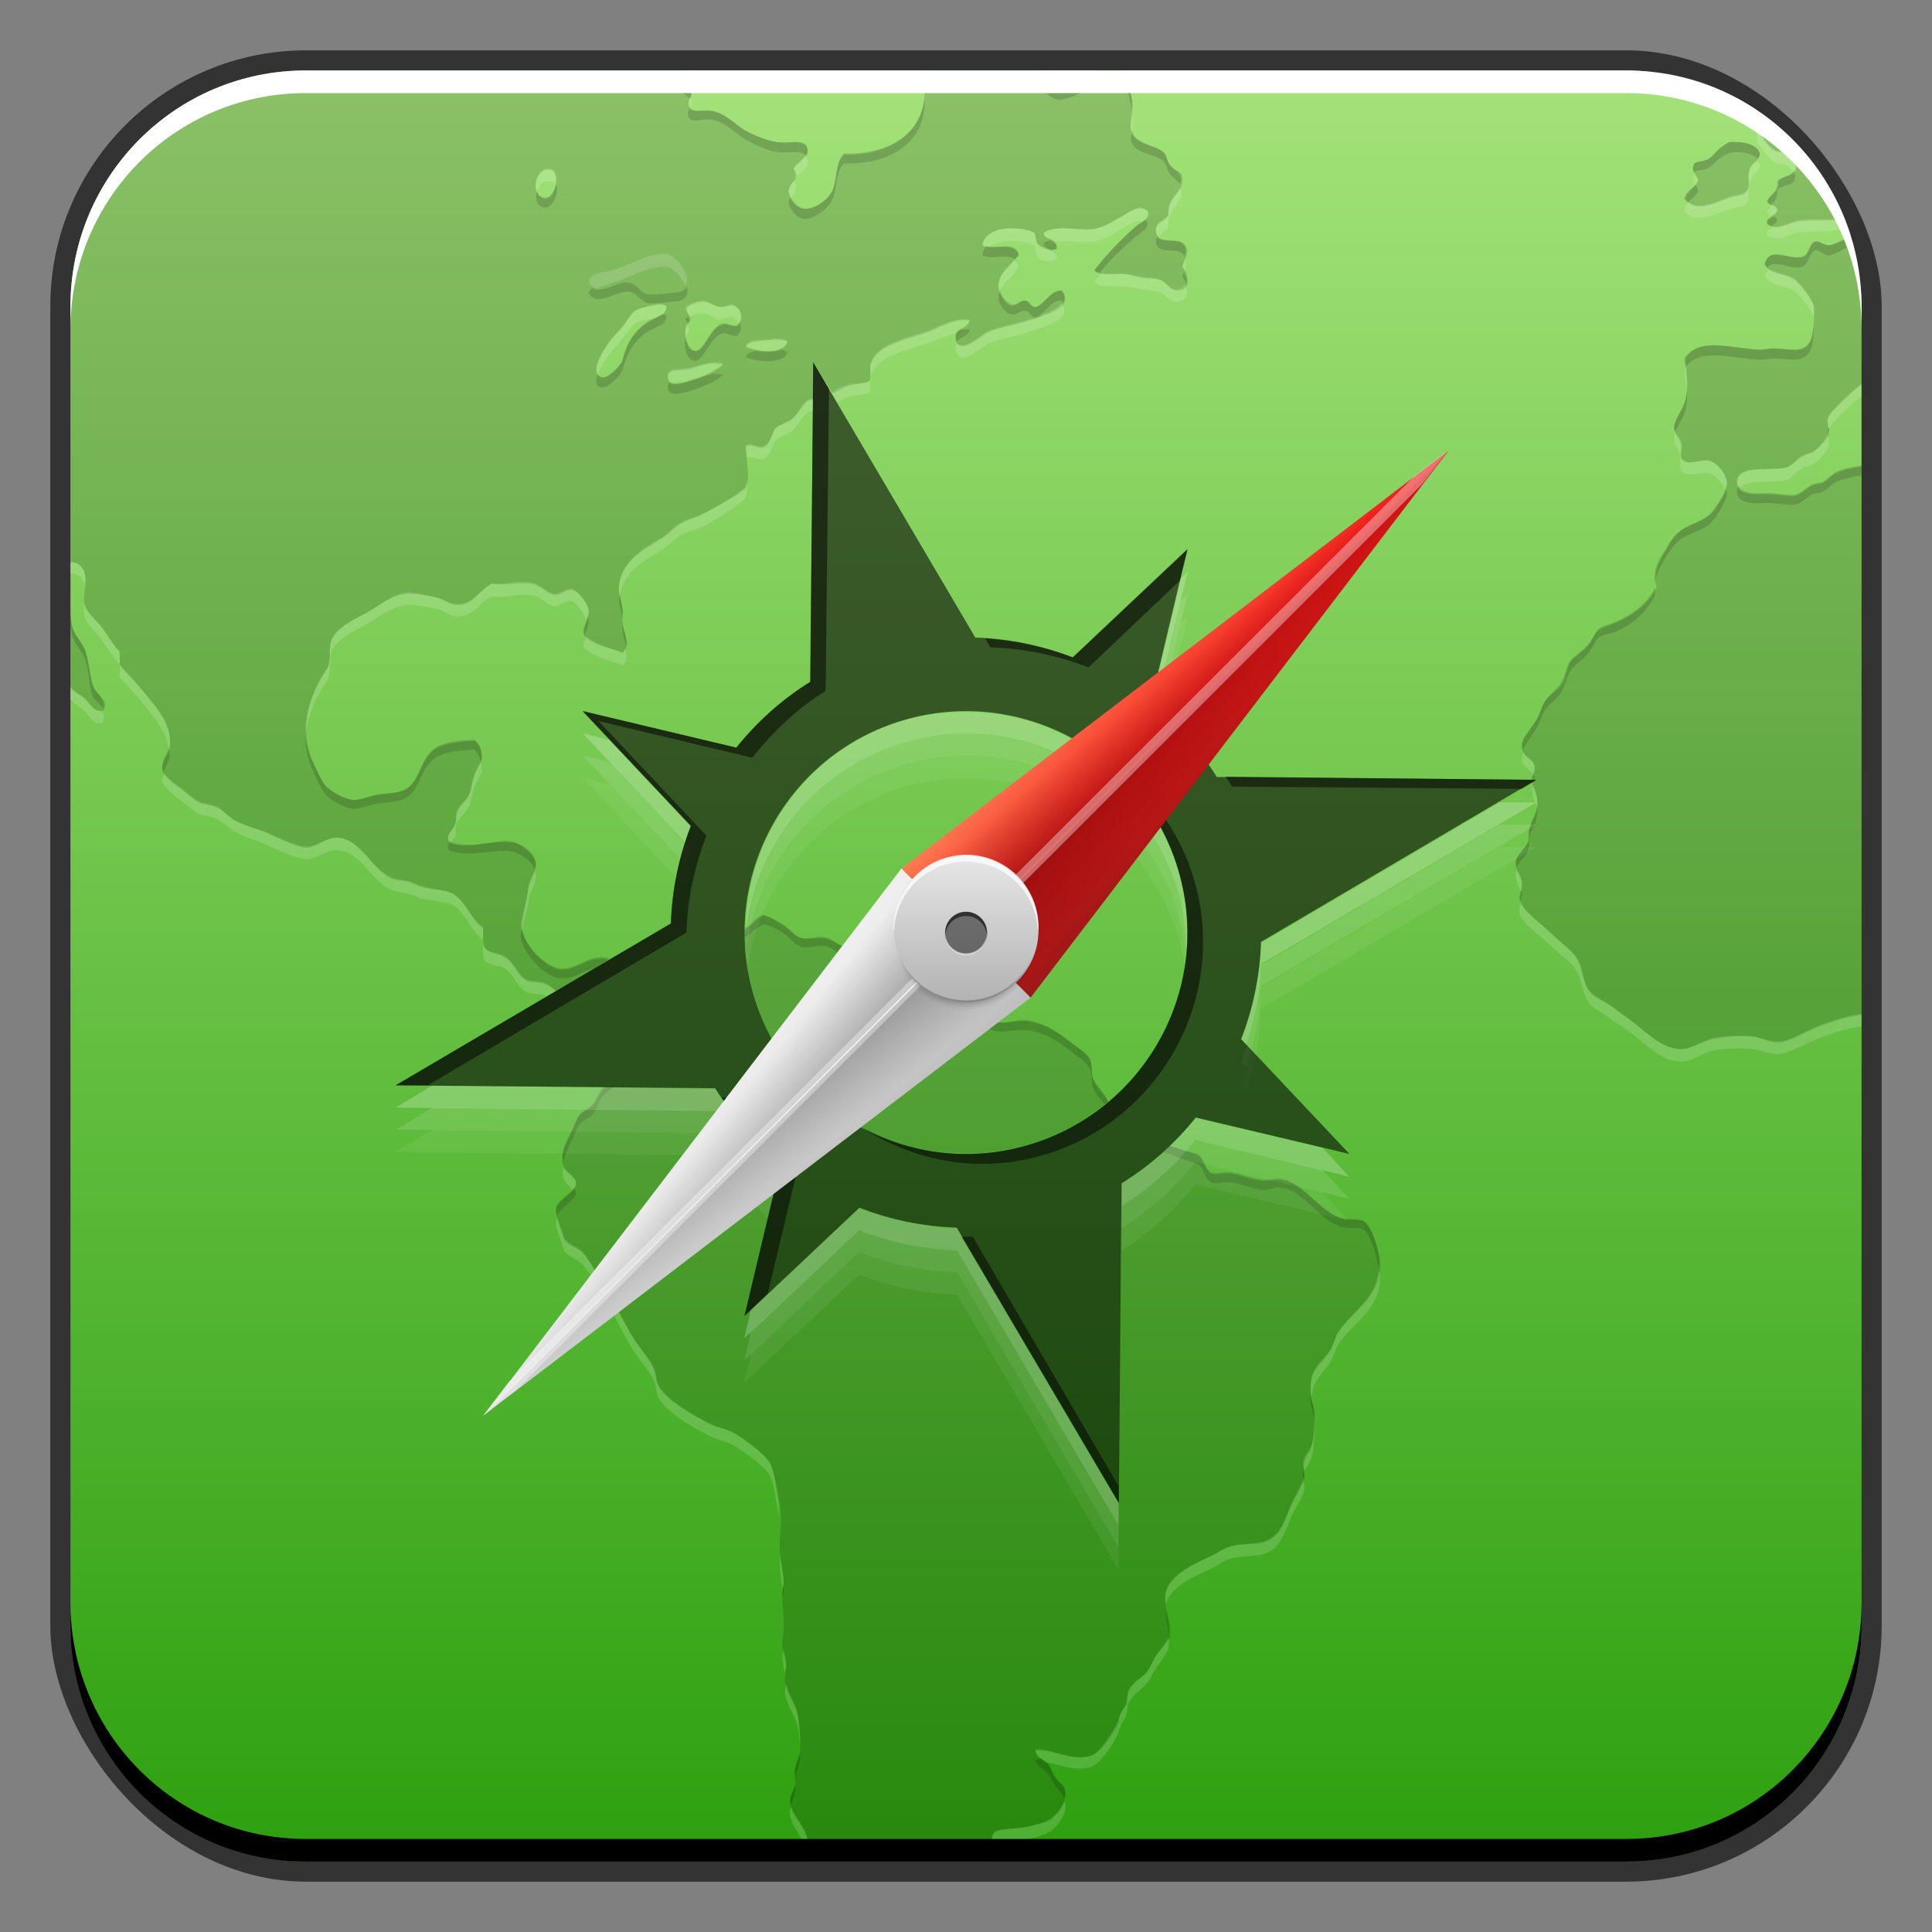 <?xml version="1.0" encoding="UTF-8" standalone="no"?>
<!-- Created with Inkscape (http://www.inkscape.org/) -->

<svg
   xmlns:dc="http://purl.org/dc/elements/1.1/"
   xmlns:cc="http://creativecommons.org/ns#"
   xmlns:rdf="http://www.w3.org/1999/02/22-rdf-syntax-ns#"
   xmlns:svg="http://www.w3.org/2000/svg"
   xmlns="http://www.w3.org/2000/svg"
   xmlns:xlink="http://www.w3.org/1999/xlink"
   xmlns:sodipodi="http://sodipodi.sourceforge.net/DTD/sodipodi-0.dtd"
   xmlns:inkscape="http://www.inkscape.org/namespaces/inkscape"
   width="48"
   height="48"
   id="svg2"
   version="1.1"
   inkscape:version="0.48+devel r12137"
   sodipodi:docname="midori.svg">
  <rect width="100%" height="100%" fill="#808080" stroke="none"/>
  <defs
     id="defs4">
    <linearGradient
       inkscape:collect="always"
       id="linearGradient870">
      <stop
         style="stop-color:#2c9f0e;stop-opacity:1"
         offset="0"
         id="stop872" />
      <stop
         style="stop-color:#a3e279;stop-opacity:1"
         offset="1"
         id="stop874" />
    </linearGradient>
    <linearGradient
       x1="59"
       y1="40"
       x2="69"
       y2="40"
       id="linearGradient4578"
       xlink:href="#linearGradient5932-3-2-4"
       gradientUnits="userSpaceOnUse"
       gradientTransform="matrix(0.321,0.321,-0.25,0.25,19.449,991.026)" />
    <linearGradient
       id="linearGradient5932-3-2-4">
      <stop
         id="stop5934-3-2-9"
         style="stop-color:#ff7c53;stop-opacity:1"
         offset="0" />
      <stop
         id="stop5940-1-4-5"
         style="stop-color:#f21919;stop-opacity:1"
         offset="0.5" />
      <stop
         id="stop5942-5-4-7"
         style="stop-color:#db1414;stop-opacity:1"
         offset="0.5" />
      <stop
         id="stop5936-2-5-0"
         style="stop-color:#9b1818;stop-opacity:1"
         offset="1" />
    </linearGradient>
    <linearGradient
       x1="59"
       y1="88"
       x2="69"
       y2="88"
       id="linearGradient4580"
       xlink:href="#linearGradient5944-6-9-3"
       gradientUnits="userSpaceOnUse"
       gradientTransform="matrix(0.321,0.321,-0.25,0.25,19.449,991.026)" />
    <linearGradient
       id="linearGradient5944-6-9-3">
      <stop
         id="stop5946-9-5-0"
         style="stop-color:#f0f0f0;stop-opacity:1"
         offset="0" />
      <stop
         id="stop5952-4-9-7"
         style="stop-color:#e6e6e6;stop-opacity:1"
         offset="0.5" />
      <stop
         id="stop5954-4-7-2"
         style="stop-color:#d2d2d2;stop-opacity:1"
         offset="0.5" />
      <stop
         id="stop5948-6-2-1"
         style="stop-color:#bebebe;stop-opacity:1"
         offset="1" />
    </linearGradient>
    <linearGradient
       inkscape:collect="always"
       xlink:href="#linearGradient990"
       id="linearGradient996"
       x1="15.938"
       y1="1030.675"
       x2="15.604"
       y2="1027.483"
       gradientUnits="userSpaceOnUse"
       gradientTransform="matrix(0.626,-0.626,0.626,0.626,-635.002,398.6)" />
    <linearGradient
       inkscape:collect="always"
       id="linearGradient990">
      <stop
         style="stop-color:#000000;stop-opacity:1;"
         offset="0"
         id="stop992" />
      <stop
         style="stop-color:#000000;stop-opacity:0;"
         offset="1"
         id="stop994" />
    </linearGradient>
    <linearGradient
       inkscape:collect="always"
       xlink:href="#linearGradient990"
       id="linearGradient1007"
       gradientUnits="userSpaceOnUse"
       gradientTransform="matrix(0.626,-0.626,-0.626,-0.626,652.954,1686.557)"
       x1="15.938"
       y1="1030.675"
       x2="15.604"
       y2="1027.483" />
    <linearGradient
       inkscape:collect="always"
       xlink:href="#linearGradient990"
       id="linearGradient1013"
       gradientUnits="userSpaceOnUse"
       gradientTransform="matrix(-0.626,0.626,0.626,0.626,-604.945,368.543)"
       x1="15.938"
       y1="1030.675"
       x2="15.604"
       y2="1027.483" />
    <linearGradient
       inkscape:collect="always"
       xlink:href="#linearGradient990"
       id="linearGradient1015"
       gradientUnits="userSpaceOnUse"
       gradientTransform="matrix(-0.626,0.626,-0.626,-0.626,683.012,1656.499)"
       x1="15.938"
       y1="1030.675"
       x2="15.604"
       y2="1027.483" />
    <linearGradient
       inkscape:collect="always"
       xlink:href="#linearGradient947"
       id="linearGradient953"
       x1="15.707"
       y1="1028.378"
       x2="15.707"
       y2="1028.222"
       gradientUnits="userSpaceOnUse"
       gradientTransform="matrix(1.218,-1.218,0.626,0.626,-637.2,400.798)" />
    <linearGradient
       inkscape:collect="always"
       id="linearGradient947">
      <stop
         style="stop-color:#ffffff;stop-opacity:1;"
         offset="0"
         id="stop949" />
      <stop
         style="stop-color:#ffffff;stop-opacity:0;"
         offset="1"
         id="stop951" />
    </linearGradient>
    <linearGradient
       inkscape:collect="always"
       xlink:href="#linearGradient947"
       id="linearGradient976"
       gradientUnits="userSpaceOnUse"
       gradientTransform="matrix(1.218,-1.218,-0.626,-0.626,650.728,1688.726)"
       x1="15.707"
       y1="1028.378"
       x2="15.707"
       y2="1028.222" />
    <linearGradient
       inkscape:collect="always"
       xlink:href="#linearGradient947"
       id="linearGradient982"
       gradientUnits="userSpaceOnUse"
       gradientTransform="matrix(-1.218,1.218,0.626,0.626,-602.747,366.345)"
       x1="15.707"
       y1="1028.378"
       x2="15.707"
       y2="1028.222" />
    <linearGradient
       inkscape:collect="always"
       xlink:href="#linearGradient947"
       id="linearGradient984"
       gradientUnits="userSpaceOnUse"
       gradientTransform="matrix(-1.218,1.218,-0.626,-0.626,685.181,1654.273)"
       x1="15.707"
       y1="1028.378"
       x2="15.707"
       y2="1028.222" />
    <linearGradient
       inkscape:collect="always"
       xlink:href="#linearGradient3698-2"
       id="linearGradient975"
       gradientUnits="userSpaceOnUse"
       x1="15.455"
       y1="24.457"
       x2="15.455"
       y2="20.531" />
    <linearGradient
       id="linearGradient3698-2">
      <stop
         id="stop3700-0"
         offset="0"
         style="stop-color:#b3b3b3;stop-opacity:1" />
      <stop
         id="stop3702-6"
         offset="1"
         style="stop-color:#e6e6e6;stop-opacity:1" />
    </linearGradient>
    <linearGradient
       inkscape:collect="always"
       xlink:href="#linearGradient870"
       id="linearGradient1034"
       x1="26.09"
       y1="1051.156"
       x2="26.09"
       y2="1006.515"
       gradientUnits="userSpaceOnUse" />
  </defs>
  <sodipodi:namedview
     id="base"
     pagecolor="#ffffff"
     bordercolor="#666666"
     borderopacity="1.0"
     inkscape:pageopacity="0.0"
     inkscape:pageshadow="2"
     inkscape:zoom="3.3153848"
     inkscape:cx="19.213743"
     inkscape:cy="35.205428"
     inkscape:document-units="px"
     inkscape:current-layer="layer1"
     showgrid="false"
     inkscape:window-width="1366"
     inkscape:window-height="714"
     inkscape:window-x="0"
     inkscape:window-y="30"
     inkscape:window-maximized="1" />
  <g
     inkscape:label="Capa 1"
     inkscape:groupmode="layer"
     id="layer1"
     transform="translate(0,-1004.362)">
    <rect
       style="color:#000000;fill:#333333;fill-opacity:1;fill-rule:nonzero;stroke:none;stroke-width:0.2;marker:none;visibility:visible;display:inline;overflow:visible;enable-background:accumulate"
       id="rect6294"
       width="45.5"
       height="45.5"
       x="1.25"
       y="1005.612"
       ry="6.357" />
    <rect
       ry="5.857"
       y="1006.112"
       x="1.75"
       height="44.5"
       width="44.5"
       id="rect6296"
       style="color:#000000;fill:url(#linearGradient1034);fill-opacity:1;fill-rule:nonzero;stroke:none;stroke-width:0.2;marker:none;visibility:visible;display:inline;overflow:visible;enable-background:accumulate" />
    <path
       style="fill:#000000;fill-opacity:0.151;fill-rule:nonzero;stroke:none"
       d="M 7.594 1.75 C 4.8 1.75 2.498 3.703 1.906 6.312 C 1.916 6.334 1.934 6.353 1.938 6.375 C 1.955 6.507 1.882 6.724 1.812 6.875 C 1.783 7.115 1.75 7.345 1.75 7.594 L 1.75 13.969 C 1.888 13.955 2.024 14.042 2.094 14.219 C 2.197 14.482 2.049 14.729 2.094 15 C 2.13 15.22 2.419 15.429 2.562 15.625 C 2.721 15.843 2.819 16.042 2.969 16.188 C 2.98 16.342 2.98 16.377 2.969 16.531 C 3.166 16.764 3.397 16.967 3.594 17.219 C 3.86 17.558 4.281 17.989 4.219 18.562 C 4.199 18.744 4.023 18.905 4.031 19.094 C 4.039 19.257 4.256 19.437 4.438 19.562 C 4.629 19.695 4.784 19.864 4.938 19.938 C 5.046 19.989 5.243 20.005 5.375 20.062 C 5.547 20.137 5.678 20.305 5.875 20.406 C 6.119 20.531 6.454 20.613 6.75 20.75 C 7.035 20.882 7.398 21.061 7.625 21.062 C 7.853 21.062 8.092 20.819 8.344 20.812 C 8.934 20.799 9.21 21.576 9.688 21.812 C 9.807 21.873 9.97 21.872 10.125 21.906 C 10.25 21.931 10.318 21.988 10.438 22.031 C 10.692 22.115 11.015 22.095 11.219 22.188 C 11.526 22.323 11.736 22.908 12 23.062 C 12.013 23.218 11.979 23.415 12.031 23.531 C 12.156 23.7 12.326 23.671 12.531 23.781 C 12.777 23.914 12.861 24.271 13.094 24.375 C 13.173 24.414 13.373 24.402 13.5 24.438 C 13.625 24.476 13.727 24.549 13.812 24.625 L 14.719 24.094 L 15.125 23.844 C 14.657 23.72 14.39 24.088 13.969 24.094 C 13.544 24.094 12.947 23.4 12.969 23 C 12.982 22.756 13.096 22.395 13.125 22.094 C 13.149 21.854 13.31 21.719 13.312 21.5 C 13.316 21.207 12.94 20.972 12.75 20.938 C 12.3 20.857 11.672 21.109 11.156 20.906 C 11.058 20.743 11.257 20.628 11.312 20.469 C 11.344 20.382 11.337 20.256 11.375 20.156 C 11.432 20.004 11.584 19.912 11.656 19.75 C 11.71 19.626 11.727 19.435 11.781 19.281 C 11.844 19.106 11.955 18.998 11.969 18.875 C 11.986 18.712 11.94 18.513 11.812 18.406 C 11.412 18.425 11.134 18.462 10.906 18.562 C 10.385 18.8 10.49 19.49 9.969 19.656 C 9.789 19.714 9.542 19.712 9.344 19.75 C 9.173 19.781 8.958 19.879 8.781 19.875 C 8.573 19.865 8.218 19.664 8.094 19.531 C 7.983 19.411 7.718 18.824 7.688 18.719 C 7.482 18.009 7.699 17.369 7.969 16.875 C 8.026 16.769 8.114 16.672 8.156 16.562 C 8.221 16.395 8.168 16.149 8.219 15.969 C 8.311 15.633 8.752 15.412 9.062 15.25 C 9.415 15.067 9.715 14.777 10.125 14.75 C 10.329 14.738 10.647 14.802 10.844 14.844 C 11.025 14.884 11.156 15.02 11.312 15.031 C 11.758 15.068 11.855 14.694 12.219 14.5 C 12.594 14.554 12.849 14.459 13.188 14.5 C 13.419 14.524 13.601 14.767 13.781 14.781 C 13.933 14.792 14.072 14.633 14.219 14.656 C 14.361 14.676 14.602 14.982 14.625 15.156 C 14.654 15.373 14.469 15.575 14.531 15.812 C 14.758 16.044 15.145 16.085 15.469 16.219 C 15.68 16.045 15.497 15.721 15.469 15.469 C 15.457 15.357 15.48 15.259 15.469 15.156 C 15.45 14.983 15.376 14.836 15.375 14.688 C 15.371 14.002 15.946 13.677 16.406 13.406 C 16.605 13.289 16.765 13.086 16.938 13 C 17.181 12.878 17.361 12.832 17.562 12.719 C 17.928 12.514 18.246 12.357 18.531 12.125 C 18.663 11.814 18.515 11.401 18.531 11.094 C 18.663 11.015 18.798 11.142 18.938 11.125 C 19.158 11.077 19.156 10.749 19.281 10.625 C 19.353 10.555 19.566 10.508 19.656 10.438 C 19.876 10.266 19.933 10.012 20.125 9.938 C 20.143 9.931 20.19 9.942 20.219 9.938 L 20.219 9 L 20.688 9.781 C 20.808 9.717 20.914 9.645 21.062 9.594 C 21.213 9.541 21.536 9.527 21.594 9.469 C 21.665 9.398 21.602 9.202 21.625 9.094 C 21.742 8.55 22.578 8.433 23.062 8.25 C 23.402 8.121 23.721 7.896 24.094 7.969 C 24.021 8.227 23.691 8.123 23.75 8.438 C 23.832 8.873 24.409 8.314 24.562 8.25 C 24.856 8.126 25.364 8.046 25.75 7.906 C 26.088 7.783 26.694 7.606 26.375 7.219 C 26.109 7.205 25.982 7.526 25.75 7.625 C 25.59 7.647 25.605 7.482 25.469 7.469 C 25.34 7.458 25.29 7.583 25.156 7.562 C 25.024 7.542 24.833 7.343 24.812 7.188 C 24.76 6.785 25.146 6.612 25.312 6.312 C 25.202 5.949 24.71 6.237 24.406 6.094 C 24.435 5.877 24.653 5.729 24.906 5.688 C 25.114 5.651 25.564 5.681 25.688 5.781 C 25.76 5.842 25.7 5.993 25.812 6.094 C 25.935 6.205 26.091 6.215 26.25 6.188 C 26.308 5.913 25.892 5.963 25.938 5.781 C 26.263 5.568 26.789 5.745 27.188 5.688 C 27.417 5.651 27.672 5.49 27.875 5.375 C 28.068 5.266 28.326 5.07 28.531 5.25 C 28.587 5.447 28.328 5.527 28.219 5.625 C 27.85 5.953 27.474 6.338 27.188 6.719 C 27.363 6.89 27.703 6.775 28 6.812 C 28.116 6.825 28.252 6.887 28.375 6.906 C 28.519 6.929 28.669 6.907 28.781 6.938 C 28.984 6.989 29.05 7.219 29.25 7.219 C 29.58 7.219 29.562 6.848 29.375 6.625 C 29.434 6.397 29.549 6.284 29.469 6.125 C 29.32 5.828 28.747 6.135 28.719 5.75 C 28.701 5.51 28.944 5.524 29.031 5.344 C 28.992 4.879 29.42 4.823 29.375 4.406 C 29.356 4.232 29.185 4.257 29.062 4.094 C 28.999 4.012 28.982 3.846 28.906 3.781 C 28.654 3.568 28.125 3.594 28.094 3.188 C 28.082 2.948 28.158 2.76 28.125 2.5 C 28.104 2.337 28.021 1.981 27.906 1.75 L 27.281 1.75 C 27.147 1.871 26.993 2.023 26.844 2.094 C 26.669 2.175 26.426 2.252 26.25 2.219 C 26.136 2.199 25.924 2.034 25.906 1.812 C 25.904 1.787 25.904 1.771 25.906 1.75 L 22.938 1.75 C 22.935 1.758 22.939 1.773 22.938 1.781 C 22.914 1.906 22.961 2.043 22.969 2.156 C 23.041 3.309 22.091 3.844 20.969 3.812 C 20.749 4.023 20.807 4.43 20.688 4.719 C 20.587 4.962 20.243 5.208 20 5.188 C 19.821 5.173 19.594 4.917 19.594 4.75 C 19.593 4.544 19.897 4.454 19.719 4.219 C 19.744 4.059 20.106 3.942 20.062 3.688 C 20.017 3.422 19.643 3.573 19.312 3.531 C 19.072 3.501 18.745 3.368 18.531 3.25 C 18.249 3.094 18.024 2.796 17.656 2.75 C 17.447 2.727 17.255 2.805 17.156 2.688 C 17.048 2.558 17.181 2.37 17.188 2.281 C 17.181 2.135 16.919 2.081 16.906 1.938 C 16.903 1.899 16.949 1.825 17 1.75 L 7.594 1.75 z M 43.656 2.719 C 43.621 2.876 43.672 3.046 43.656 3.281 C 43.794 3.341 43.859 3.621 44.094 3.75 C 44.183 3.8 44.327 3.768 44.406 3.812 C 44.544 3.889 44.653 4.05 44.625 4.188 C 44.584 4.385 44.322 4.353 44.188 4.5 C 44.211 4.781 43.976 4.813 43.906 5 C 43.948 5.119 44.137 5.079 44.156 5.219 C 44.129 5.372 43.847 5.401 43.906 5.562 C 44.164 5.764 44.444 5.528 44.688 5.5 C 45.092 5.45 45.492 5.512 45.812 5.438 C 45.37 4.324 44.64 3.372 43.656 2.719 z M 42.969 3.531 C 42.91 3.546 42.863 3.593 42.812 3.625 C 42.629 3.737 42.548 3.915 42.406 3.969 C 42.211 4.042 42.092 3.974 42.062 4.156 C 42.039 4.305 42.192 4.361 42.188 4.5 C 42.116 4.677 41.91 4.724 41.875 4.938 C 42.119 5.336 42.697 5 43 4.906 C 43.136 4.863 43.333 4.864 43.406 4.75 C 43.49 4.623 43.406 4.403 43.469 4.219 C 43.539 4.016 43.742 3.993 43.719 3.812 C 43.697 3.653 43.429 3.528 43.156 3.531 C 43.094 3.531 43.028 3.516 42.969 3.531 z M 13.562 4.219 C 13.591 4.218 13.602 4.219 13.625 4.219 C 13.975 4.219 13.815 4.897 13.562 4.906 C 13.188 4.918 13.261 4.289 13.562 4.219 z M 46 5.844 C 45.837 5.936 45.536 6.092 45.438 6.094 C 45.301 6.094 45.192 5.971 45.094 6 C 44.949 6.047 44.976 6.317 44.812 6.375 C 44.493 6.488 43.955 6.087 43.844 6.562 C 43.981 6.838 44.323 6.785 44.562 6.938 C 44.713 7.032 45.023 7.433 45.062 7.594 C 45.096 7.73 45.056 8.261 45 8.406 C 44.851 8.791 44.505 8.667 44.062 8.656 C 43.941 8.656 43.799 8.695 43.688 8.688 C 42.942 8.636 42.212 8.375 41.875 8.906 C 41.902 9.315 41.965 9.582 41.875 9.938 C 41.809 10.198 41.582 10.43 41.594 10.656 C 41.599 10.772 41.753 10.874 41.781 11.031 C 41.796 11.113 41.742 11.299 41.781 11.375 C 41.904 11.612 42.22 11.406 42.438 11.438 C 42.65 11.475 42.909 11.793 42.906 12.031 C 42.904 12.197 42.73 12.465 42.625 12.625 C 42.415 12.944 42.145 12.955 41.844 13.125 C 41.593 13.267 41.491 13.502 41.344 13.75 C 41.184 14.018 41.091 14.206 41.156 14.594 C 40.941 15.021 40.602 15.266 40.156 15.469 C 40.024 15.529 39.84 15.567 39.719 15.656 C 39.623 15.725 39.574 15.908 39.438 16.062 C 39.269 16.251 39.089 16.325 39 16.469 C 38.931 16.581 38.919 16.789 38.844 16.938 C 38.741 17.14 38.51 17.233 38.375 17.438 C 38.313 17.532 38.256 17.751 38.188 17.875 C 38.035 18.152 37.785 18.35 37.812 18.594 C 37.84 18.83 38.107 18.857 38.125 19.062 C 38.136 19.179 38.058 19.248 38.062 19.375 L 38.156 19.375 L 38.062 19.438 C 38.087 19.592 38.175 19.718 38.188 19.844 C 38.224 20.202 38.067 20.349 38 20.594 C 37.968 20.711 37.999 20.815 37.969 20.906 C 37.91 21.085 37.661 21.257 37.656 21.469 C 37.654 21.62 37.8 21.758 37.812 21.969 C 37.821 22.114 37.756 22.241 37.781 22.375 C 37.832 22.637 38.296 22.953 38.5 23.156 C 38.773 23.429 39.133 23.651 39.25 23.938 C 39.349 24.181 39.341 24.504 39.531 24.688 C 39.672 24.822 39.914 24.89 40.094 25.031 C 40.262 25.162 40.446 25.298 40.625 25.438 C 40.918 25.667 41.345 26.098 41.812 26.062 C 42.056 26.047 42.317 25.862 42.594 25.812 C 42.878 25.762 43.244 25.723 43.531 25.75 C 43.752 25.77 43.959 25.917 44.188 25.906 C 44.429 25.896 44.726 25.713 45 25.594 C 45.333 25.449 45.772 25.279 46.25 25.219 L 46.25 11.594 C 46.031 11.628 45.782 11.679 45.625 11.75 C 45.513 11.802 45.425 11.928 45.281 12 C 45.216 12.031 45.118 12.024 45.031 12.062 C 44.894 12.124 44.755 12.28 44.625 12.312 C 44.436 12.361 44.153 12.263 43.812 12.281 C 43.568 12.291 43.16 12.3 43.156 12 C 43.15 11.554 43.923 11.704 44.344 11.625 C 44.502 11.596 44.591 11.456 44.781 11.344 C 44.872 11.289 44.977 11.277 45.062 11.219 C 45.208 11.116 45.416 10.897 45.438 10.781 C 45.456 10.674 45.394 10.517 45.406 10.438 C 45.423 10.334 45.525 10.223 45.656 10.094 C 45.834 9.918 46.038 9.705 46.25 9.562 L 46.25 7.594 C 46.25 6.976 46.176 6.402 46 5.844 z M 17.438 7.5 L 17.5 7.5 C 17.613 7.51 17.77 7.614 17.906 7.625 C 18.035 7.635 18.14 7.575 18.219 7.594 C 18.42 7.648 18.502 7.945 18.312 8.094 C 18.155 8.112 18.087 8.012 17.969 8.031 C 17.641 8.088 17.526 8.74 17.281 8.719 C 17.051 8.701 16.922 8.136 17.156 7.969 C 17.165 7.823 17.055 7.801 17.062 7.656 C 17.124 7.589 17.27 7.509 17.438 7.5 z M 16.375 7.562 C 16.467 7.562 16.531 7.586 16.562 7.625 C 16.53 7.882 16.323 7.849 16.125 7.969 C 15.782 8.175 15.578 8.496 15.469 8.938 C 15.437 9.067 15.132 9.409 14.969 9.375 C 14.587 9.296 15.069 8.576 15.156 8.469 C 15.252 8.35 15.355 8.262 15.469 8.125 C 15.579 7.992 15.675 7.793 15.781 7.719 C 15.888 7.652 16.173 7.57 16.375 7.562 z M 19.188 8.438 C 19.347 8.438 19.5 8.442 19.562 8.5 C 19.484 8.818 18.782 8.74 18.531 8.625 C 18.548 8.506 18.749 8.484 18.906 8.469 C 18.99 8.47 19.092 8.441 19.188 8.438 z M 17.719 9.031 C 17.801 9.031 17.883 9.031 17.969 9.062 C 17.747 9.248 17.506 9.348 17.125 9.469 C 16.942 9.527 16.625 9.61 16.594 9.406 C 16.555 9.156 16.864 9.21 17.031 9.188 C 17.242 9.161 17.472 9.039 17.719 9.031 z M 1.75 15.219 L 1.75 17.094 C 1.853 17.209 2.034 17.288 2.094 17.344 C 2.236 17.476 2.334 17.703 2.562 17.656 C 2.733 17.434 2.427 17.277 2.344 17.094 C 2.25 16.887 2.227 16.517 2.125 16.188 C 2.061 15.979 1.875 15.811 1.812 15.625 C 1.764 15.48 1.779 15.352 1.75 15.219 z M 19 22.75 C 18.83 22.757 18.682 23.004 18.5 23.094 C 18.494 23.586 18.554 24.094 18.688 24.594 C 19.474 27.528 22.503 29.255 25.438 28.469 C 26.24 28.254 26.934 27.876 27.531 27.375 C 27.431 27.164 27.225 27.007 27.156 26.812 C 27.106 26.672 27.138 26.5 27.094 26.375 C 27.031 26.196 26.851 26.087 26.656 25.938 C 26.308 25.669 25.998 25.436 25.5 25.375 C 25.281 25.351 25.077 25.421 24.812 25.406 C 24.532 25.39 24.179 25.146 23.969 24.906 C 23.765 24.672 23.646 24.487 23.469 24.375 C 23.3 24.267 23.084 24.266 22.969 24.156 C 22.918 24.106 22.93 24.019 22.875 23.906 C 22.79 23.731 22.645 23.616 22.75 23.406 C 22.558 23.306 22.554 23.599 22.344 23.562 C 22.156 23.297 22.019 23.172 21.594 23.25 C 21.4 23.288 21.289 23.525 21.062 23.531 C 20.876 23.531 20.715 23.348 20.469 23.312 C 20.283 23.29 20.07 23.341 19.938 23.312 C 19.732 23.27 19.657 23.124 19.469 23 C 19.331 22.912 19.077 22.748 19 22.75 z M 15.062 27 C 15.03 27.032 14.998 27.055 14.969 27.094 C 14.883 27.208 14.816 27.357 14.75 27.438 C 14.633 27.581 14.463 27.617 14.375 27.75 C 14.325 27.823 14.267 27.993 14.219 28.094 C 14.073 28.4 13.878 28.632 14 29 C 14.05 29.151 14.312 29.228 14.312 29.406 C 14.313 29.616 13.847 29.801 13.812 30.031 C 13.786 30.201 13.946 30.527 14 30.75 C 14.041 30.919 14.37 31.013 14.469 31.125 C 14.638 31.315 14.783 31.574 14.938 31.812 C 15.243 32.282 15.484 32.858 15.781 33.312 C 15.938 33.55 16.145 33.784 16.25 34.031 C 16.304 34.156 16.294 34.294 16.344 34.406 C 16.516 34.795 17.295 35.213 17.688 35.406 C 17.871 35.493 18.05 35.5 18.219 35.594 C 18.474 35.736 18.996 36.12 19.125 36.344 C 19.241 36.545 19.319 37.055 19.375 37.375 C 19.449 37.797 19.356 38.105 19.375 38.562 C 19.386 38.81 19.466 39.064 19.469 39.312 C 19.47 39.398 19.441 39.474 19.438 39.562 C 19.427 39.863 19.494 40.197 19.469 40.5 C 19.455 40.665 19.425 40.8 19.438 40.938 C 19.45 41.087 19.52 41.213 19.531 41.344 C 19.543 41.485 19.489 41.671 19.5 41.781 C 19.533 42.085 19.753 42.316 19.812 42.594 C 19.86 42.815 19.904 43.266 19.875 43.531 C 19.86 43.67 19.771 43.816 19.75 43.969 C 19.734 44.089 19.767 44.231 19.75 44.344 C 19.726 44.512 19.615 44.624 19.625 44.781 C 19.646 45.106 20.011 45.394 20.062 45.719 C 20.08 45.828 20.026 45.926 20.031 46.031 C 20.035 46.11 20.073 46.178 20.094 46.25 L 24.656 46.25 C 24.694 46.061 24.575 45.714 24.688 45.562 C 24.772 45.449 25.228 45.436 25.406 45.406 C 25.662 45.362 25.95 45.311 26.094 45.219 C 26.251 45.115 26.496 44.828 26.469 44.531 C 26.455 44.39 26.358 44.344 26.25 44.219 C 26.159 44.113 26.128 43.975 26.062 43.875 C 25.95 43.706 25.769 43.741 25.719 43.5 C 26.064 43.433 26.594 43.766 27.094 43.625 C 27.331 43.559 27.671 43.066 27.781 42.844 C 27.816 42.775 27.805 42.648 27.844 42.562 C 27.886 42.472 27.986 42.393 28 42.344 C 28.037 42.212 28.002 42.114 28.031 42.031 C 28.119 41.787 28.355 41.712 28.5 41.531 C 28.609 41.395 28.646 41.23 28.75 41.094 C 28.863 40.945 28.988 40.818 29.062 40.688 C 29.134 40.248 28.866 39.948 28.969 39.562 C 29.084 39.13 29.675 38.851 30.094 38.656 C 30.238 38.589 30.414 38.478 30.531 38.438 C 30.821 38.334 31.172 38.408 31.438 38.312 C 31.889 38.147 31.934 37.661 32.156 37.25 C 32.262 37.055 32.386 36.857 32.406 36.719 C 32.425 36.594 32.385 36.491 32.406 36.344 C 32.428 36.199 32.554 36.066 32.594 35.906 C 32.646 35.697 32.656 35.389 32.656 35.156 C 32.656 34.966 32.571 34.797 32.562 34.625 C 32.531 34.001 32.8 33.934 33.031 33.594 C 33.146 33.425 33.169 33.215 33.25 33.094 C 33.638 32.515 34.33 32.25 34.281 31.375 C 34.266 31.085 34.089 30.436 33.875 30.344 C 33.753 30.29 33.458 30.32 33.281 30.25 C 32.712 30.038 32.371 29.358 31.781 29.312 C 31.655 29.302 31.548 29.346 31.406 29.344 C 31.173 29.344 30.821 29.186 30.562 29.156 C 30.398 29.14 30.192 29.205 30.094 29.156 C 29.943 29.084 29.904 28.801 29.781 28.719 C 29.683 28.653 29.522 28.621 29.375 28.562 C 29.269 28.522 29.165 28.5 29.062 28.469 C 28.701 28.814 28.307 29.138 27.875 29.406 L 27.781 37.344 L 23.781 30.5 C 22.944 30.474 22.107 30.297 21.344 30 L 18.5 32.688 L 19.406 28.875 C 18.768 28.362 18.223 27.744 17.781 27.031 L 15.062 27 z "
       transform="translate(0,1004.362)"
       id="path34-1" />
    <path
       style="fill:#ffffff;fill-opacity:0.159;fill-rule:nonzero;stroke:none"
       d="M 16.969 1.75 C 16.941 1.8 16.904 1.878 16.906 1.906 C 16.911 1.958 16.953 1.995 17 2.031 C 17.076 1.92 17.155 1.813 17.219 1.75 L 16.969 1.75 z M 25.875 1.75 C 25.874 1.77 25.873 1.789 25.875 1.812 C 25.878 1.857 25.92 1.866 25.938 1.906 C 25.969 1.856 26 1.807 26.031 1.75 L 25.875 1.75 z M 22.938 2.062 C 22.92 2.155 22.918 2.25 22.938 2.344 C 22.942 2.272 22.974 2.203 22.969 2.125 C 22.967 2.105 22.947 2.085 22.938 2.062 z M 17.125 2.438 C 17.1 2.513 17.071 2.592 17.125 2.656 C 17.134 2.667 17.145 2.68 17.156 2.688 C 17.175 2.643 17.186 2.591 17.188 2.562 C 17.185 2.512 17.169 2.473 17.125 2.438 z M 28.125 2.844 C 28.113 2.956 28.088 3.068 28.094 3.188 C 28.096 3.215 28.119 3.227 28.125 3.25 C 28.137 3.119 28.135 2.991 28.125 2.844 z M 43.625 3.094 C 43.623 3.228 43.669 3.373 43.656 3.562 C 43.794 3.623 43.859 3.902 44.094 4.031 C 44.183 4.081 44.296 4.049 44.375 4.094 C 44.432 4.126 44.492 4.195 44.531 4.25 C 44.553 4.227 44.586 4.224 44.594 4.188 C 44.622 4.05 44.512 3.857 44.375 3.781 C 44.296 3.736 44.183 3.768 44.094 3.719 C 43.859 3.59 43.794 3.31 43.656 3.25 C 43.66 3.191 43.629 3.147 43.625 3.094 z M 20 3.875 C 19.908 3.995 19.736 4.077 19.719 4.188 C 19.772 4.258 19.793 4.321 19.781 4.375 C 19.89 4.27 20.095 4.191 20.062 4 C 20.054 3.952 20.03 3.9 20 3.875 z M 43.625 4 C 43.571 4.054 43.504 4.086 43.469 4.188 C 43.406 4.372 43.49 4.592 43.406 4.719 C 43.333 4.832 43.136 4.832 43 4.875 C 42.735 4.957 42.248 5.229 41.969 5.031 C 41.917 5.083 41.858 5.13 41.844 5.219 C 42.088 5.617 42.697 5.282 43 5.188 C 43.136 5.144 43.333 5.145 43.406 5.031 C 43.49 4.904 43.406 4.685 43.469 4.5 C 43.539 4.298 43.742 4.274 43.719 4.094 C 43.713 4.05 43.667 4.038 43.625 4 z M 13.562 4.188 C 13.347 4.237 13.246 4.595 13.344 4.781 C 13.379 4.652 13.444 4.527 13.562 4.5 C 13.591 4.499 13.602 4.5 13.625 4.5 C 13.691 4.5 13.75 4.522 13.781 4.562 C 13.827 4.374 13.813 4.188 13.625 4.188 C 13.602 4.19 13.591 4.187 13.562 4.188 z M 42.094 4.344 C 42.074 4.365 42.07 4.391 42.062 4.438 C 42.053 4.5 42.067 4.548 42.094 4.594 C 42.124 4.562 42.17 4.545 42.188 4.5 C 42.189 4.442 42.123 4.391 42.094 4.344 z M 19.719 4.5 C 19.668 4.575 19.593 4.657 19.594 4.75 C 19.594 4.803 19.622 4.846 19.656 4.906 C 19.732 4.779 19.852 4.676 19.719 4.5 z M 29.312 4.656 C 29.215 4.864 29.002 4.964 29.031 5.312 C 28.944 5.492 28.701 5.479 28.719 5.719 C 28.724 5.786 28.75 5.843 28.781 5.875 C 28.848 5.793 28.973 5.745 29.031 5.625 C 28.992 5.161 29.389 5.135 29.344 4.719 C 29.341 4.699 29.319 4.674 29.312 4.656 z M 44.031 5.094 C 43.978 5.149 43.936 5.203 43.906 5.281 C 43.922 5.326 43.961 5.353 44 5.375 C 44.065 5.33 44.143 5.295 44.156 5.219 C 44.147 5.152 44.084 5.122 44.031 5.094 z M 28.344 5.156 C 28.177 5.139 28.02 5.293 27.875 5.375 C 27.672 5.49 27.417 5.651 27.188 5.688 C 26.789 5.745 26.263 5.568 25.938 5.781 C 25.904 5.918 26.129 5.896 26.219 6 C 26.524 5.956 26.889 6.043 27.188 6 C 27.417 5.963 27.672 5.802 27.875 5.688 C 28.031 5.599 28.198 5.455 28.375 5.5 C 28.468 5.438 28.536 5.375 28.5 5.25 C 28.449 5.208 28.399 5.162 28.344 5.156 z M 45.812 5.406 C 45.497 5.48 45.092 5.418 44.688 5.469 C 44.505 5.49 44.29 5.64 44.094 5.625 C 44.008 5.703 43.862 5.722 43.906 5.844 C 44.164 6.045 44.444 5.808 44.688 5.781 C 45.14 5.725 45.577 5.78 45.906 5.656 C 45.878 5.576 45.844 5.484 45.812 5.406 z M 24.906 5.688 C 24.653 5.729 24.435 5.877 24.406 6.094 C 24.454 6.117 24.507 6.12 24.562 6.125 C 24.573 6.126 24.583 6.124 24.594 6.125 C 24.682 6.063 24.79 6.019 24.906 6 C 25.114 5.963 25.564 5.99 25.688 6.094 C 25.76 6.155 25.7 6.305 25.812 6.406 C 25.935 6.518 26.091 6.496 26.25 6.469 C 26.298 6.243 26.041 6.248 25.969 6.156 C 25.919 6.143 25.856 6.133 25.812 6.094 C 25.7 5.993 25.76 5.842 25.688 5.781 C 25.564 5.685 25.114 5.651 24.906 5.688 z M 1.906 6.312 C 1.889 6.387 1.858 6.455 1.844 6.531 C 1.86 6.553 1.895 6.572 1.906 6.594 C 1.93 6.517 1.945 6.433 1.938 6.375 C 1.935 6.353 1.915 6.333 1.906 6.312 z M 16.438 6.312 C 16.063 6.322 15.582 6.621 15.188 6.719 C 14.933 6.788 14.683 6.786 14.625 7 C 14.675 7.084 14.744 7.14 14.812 7.156 L 14.844 7.156 C 14.945 7.115 15.054 7.067 15.188 7.031 C 15.582 6.933 16.063 6.633 16.438 6.625 C 16.491 6.625 16.545 6.611 16.594 6.625 C 16.717 6.658 16.934 6.877 17.031 7.094 C 17.197 6.83 16.779 6.362 16.594 6.312 C 16.545 6.298 16.491 6.312 16.438 6.312 z M 29.438 6.438 C 29.418 6.495 29.395 6.549 29.375 6.625 C 29.406 6.662 29.418 6.708 29.438 6.75 C 29.474 6.646 29.474 6.532 29.438 6.438 z M 25.188 6.469 C 25.003 6.676 24.77 6.837 24.812 7.156 C 24.815 7.175 24.836 7.199 24.844 7.219 C 24.94 6.988 25.188 6.85 25.312 6.625 C 25.29 6.552 25.237 6.498 25.188 6.469 z M 43.969 6.688 C 43.922 6.724 43.865 6.755 43.844 6.844 C 43.981 7.119 44.323 7.067 44.562 7.219 C 44.713 7.313 45.023 7.714 45.062 7.875 C 45.068 7.764 45.074 7.641 45.062 7.594 C 45.023 7.433 44.713 7 44.562 6.906 C 44.383 6.793 44.136 6.792 43.969 6.688 z M 27.375 6.781 C 27.314 6.853 27.242 6.927 27.188 7 C 27.363 7.172 27.671 7.087 27.969 7.125 C 28.085 7.138 28.252 7.168 28.375 7.188 C 28.519 7.21 28.669 7.219 28.781 7.25 C 28.984 7.301 29.019 7.5 29.219 7.5 C 29.493 7.5 29.538 7.274 29.438 7.062 C 29.397 7.131 29.337 7.188 29.219 7.188 C 29.019 7.188 28.984 6.989 28.781 6.938 C 28.669 6.907 28.519 6.898 28.375 6.875 C 28.252 6.856 28.085 6.824 27.969 6.812 C 27.758 6.786 27.55 6.818 27.375 6.781 z M 17.438 7.469 C 17.27 7.479 17.093 7.558 17.031 7.625 C 17.025 7.742 17.102 7.788 17.125 7.875 C 17.202 7.828 17.322 7.787 17.438 7.781 L 17.5 7.781 C 17.613 7.791 17.739 7.927 17.875 7.938 C 18.004 7.947 18.108 7.855 18.188 7.875 C 18.26 7.894 18.309 7.966 18.344 8.031 C 18.485 7.874 18.375 7.613 18.188 7.562 C 18.108 7.543 18.004 7.635 17.875 7.625 C 17.739 7.614 17.613 7.479 17.5 7.469 L 17.438 7.469 z M 26.375 7.531 C 26.275 7.655 26.095 7.743 25.906 7.812 C 25.895 7.822 25.887 7.834 25.875 7.844 C 25.837 7.876 25.794 7.888 25.75 7.906 C 25.71 7.916 25.678 7.918 25.656 7.906 C 25.285 8.027 24.834 8.104 24.562 8.219 C 24.428 8.275 23.95 8.714 23.781 8.531 C 23.739 8.573 23.731 8.618 23.75 8.719 C 23.832 9.154 24.409 8.596 24.562 8.531 C 24.856 8.408 25.364 8.327 25.75 8.188 C 26.08 8.069 26.641 7.899 26.375 7.531 z M 16.375 7.562 C 16.347 7.562 16.312 7.59 16.281 7.594 C 16.091 7.618 15.873 7.662 15.781 7.719 C 15.675 7.793 15.579 7.961 15.469 8.094 C 15.355 8.231 15.252 8.35 15.156 8.469 C 15.08 8.563 14.682 9.123 14.844 9.312 C 14.914 9.085 15.105 8.844 15.156 8.781 C 15.252 8.663 15.355 8.543 15.469 8.406 C 15.579 8.274 15.675 8.105 15.781 8.031 C 15.868 7.977 16.067 7.933 16.25 7.906 C 16.292 7.889 16.338 7.861 16.375 7.844 C 16.471 7.799 16.544 7.739 16.562 7.594 C 16.547 7.575 16.503 7.569 16.469 7.562 C 16.426 7.567 16.415 7.559 16.375 7.562 z M 23.812 7.938 C 23.542 7.979 23.286 8.122 23.031 8.219 C 22.547 8.402 21.742 8.519 21.625 9.062 C 21.608 9.143 21.635 9.283 21.625 9.375 C 21.742 8.831 22.547 8.714 23.031 8.531 C 23.263 8.443 23.505 8.336 23.75 8.281 C 23.754 8.271 23.745 8.258 23.75 8.25 C 23.826 8.131 24.039 8.131 24.094 7.938 C 24.001 7.919 23.903 7.924 23.812 7.938 z M 21.625 9.375 C 21.622 9.407 21.612 9.45 21.594 9.469 C 21.536 9.527 21.182 9.509 21.031 9.562 C 20.888 9.612 20.766 9.677 20.656 9.75 L 20.812 10 C 20.884 9.955 20.948 9.904 21.031 9.875 C 21.182 9.822 21.536 9.808 21.594 9.75 C 21.665 9.678 21.602 9.484 21.625 9.375 z M 17.062 8.031 C 17.006 8.133 17.001 8.278 17.031 8.406 C 17.051 8.342 17.074 8.286 17.125 8.25 C 17.131 8.147 17.092 8.098 17.062 8.031 z M 19.188 8.406 L 19.188 8.438 C 19.092 8.438 18.99 8.438 18.906 8.438 C 18.749 8.454 18.548 8.475 18.531 8.594 C 18.657 8.651 18.882 8.724 19.094 8.719 C 19.124 8.718 19.158 8.719 19.188 8.719 C 19.361 8.701 19.529 8.605 19.562 8.469 C 19.5 8.412 19.347 8.406 19.188 8.406 z M 17.719 9 C 17.472 9.01 17.242 9.13 17.031 9.156 C 16.864 9.179 16.555 9.124 16.594 9.375 C 16.603 9.438 16.636 9.482 16.688 9.5 L 16.719 9.5 C 16.802 9.482 16.919 9.476 17 9.469 L 17.031 9.469 C 17.063 9.469 17.092 9.444 17.125 9.438 C 17.213 9.409 17.269 9.401 17.344 9.375 C 17.593 9.285 17.798 9.174 17.969 9.031 C 17.883 9 17.801 9 17.719 9 z M 41.875 9.156 C 41.866 9.168 41.852 9.175 41.844 9.188 C 41.856 9.368 41.891 9.51 41.906 9.656 C 41.914 9.499 41.895 9.327 41.875 9.156 z M 46.25 9.531 C 46.037 9.672 45.833 9.888 45.656 10.062 C 45.525 10.191 45.423 10.303 45.406 10.406 C 45.397 10.466 45.424 10.565 45.438 10.656 C 45.48 10.571 45.55 10.479 45.656 10.375 C 45.833 10.201 46.037 9.985 46.25 9.844 L 46.25 9.531 z M 20.125 9.906 C 19.933 9.98 19.876 10.234 19.656 10.406 C 19.566 10.476 19.353 10.555 19.281 10.625 C 19.156 10.749 19.158 11.046 18.938 11.094 C 18.798 11.111 18.663 10.983 18.531 11.062 C 18.527 11.153 18.553 11.271 18.562 11.375 C 18.682 11.327 18.808 11.422 18.938 11.406 C 19.158 11.358 19.156 11.062 19.281 10.938 C 19.353 10.867 19.566 10.789 19.656 10.719 C 19.876 10.547 19.933 10.293 20.125 10.219 C 20.144 10.212 20.189 10.22 20.219 10.219 L 20.219 9.906 C 20.189 9.907 20.144 9.901 20.125 9.906 z M 41.625 10.781 C 41.604 10.839 41.591 10.881 41.594 10.938 C 41.599 11.053 41.722 11.186 41.75 11.344 C 41.727 11.26 41.763 11.106 41.75 11.031 C 41.733 10.94 41.668 10.853 41.625 10.781 z M 45.406 10.781 C 45.358 10.905 45.196 11.125 45.062 11.219 C 44.977 11.277 44.872 11.258 44.781 11.312 C 44.591 11.425 44.502 11.596 44.344 11.625 C 43.923 11.704 43.15 11.523 43.156 11.969 C 43.157 12.033 43.187 12.086 43.219 12.125 C 43.402 11.903 43.993 12.003 44.344 11.938 C 44.502 11.909 44.591 11.738 44.781 11.625 C 44.872 11.57 44.977 11.589 45.062 11.531 C 45.208 11.429 45.416 11.179 45.438 11.062 C 45.453 10.978 45.419 10.864 45.406 10.781 z M 41.75 11.375 C 41.752 11.464 41.715 11.588 41.75 11.656 C 41.872 11.894 42.22 11.719 42.438 11.75 C 42.605 11.779 42.772 11.958 42.844 12.156 C 42.861 12.103 42.906 12.043 42.906 12 C 42.909 11.761 42.65 11.475 42.438 11.438 C 42.22 11.409 41.872 11.612 41.75 11.375 z M 18.562 11.906 C 18.554 11.983 18.529 12.056 18.5 12.125 C 18.215 12.357 17.928 12.514 17.562 12.719 C 17.361 12.832 17.181 12.846 16.938 12.969 C 16.765 13.055 16.605 13.258 16.406 13.375 C 15.946 13.646 15.371 13.971 15.375 14.656 C 15.375 14.694 15.398 14.742 15.406 14.781 C 15.493 14.22 15.99 13.933 16.406 13.688 C 16.605 13.57 16.765 13.368 16.938 13.281 C 17.181 13.159 17.361 13.145 17.562 13.031 C 17.928 12.826 18.215 12.639 18.5 12.406 C 18.566 12.254 18.575 12.088 18.562 11.906 z M 1.75 13.969 L 1.75 14.25 C 1.891 14.226 2.023 14.321 2.094 14.5 C 2.103 14.405 2.133 14.287 2.094 14.188 C 2.029 14.028 1.909 13.968 1.781 13.969 C 1.771 13.969 1.76 13.968 1.75 13.969 z M 12.719 14.469 C 12.566 14.488 12.406 14.527 12.219 14.5 C 11.855 14.694 11.758 15.037 11.312 15 C 11.156 14.988 11.025 14.884 10.844 14.844 C 10.647 14.802 10.329 14.707 10.125 14.719 C 9.715 14.746 9.415 15.067 9.062 15.25 C 8.752 15.412 8.311 15.602 8.219 15.938 C 8.168 16.118 8.221 16.364 8.156 16.531 C 8.114 16.641 8.026 16.738 7.969 16.844 C 7.755 17.235 7.559 17.741 7.594 18.281 C 7.628 17.862 7.796 17.473 7.969 17.156 C 8.026 17.05 8.114 16.954 8.156 16.844 C 8.221 16.676 8.168 16.431 8.219 16.25 C 8.311 15.914 8.752 15.693 9.062 15.531 C 9.415 15.348 9.715 15.059 10.125 15.031 C 10.329 15.019 10.647 15.083 10.844 15.125 C 11.025 15.165 11.156 15.301 11.312 15.312 C 11.758 15.35 11.855 15.007 12.219 14.812 C 12.594 14.867 12.849 14.74 13.188 14.781 C 13.419 14.805 13.601 15.049 13.781 15.062 C 13.933 15.073 14.041 14.915 14.188 14.938 C 14.313 14.956 14.5 15.23 14.562 15.406 C 14.591 15.321 14.637 15.244 14.625 15.156 C 14.602 14.982 14.33 14.645 14.188 14.625 C 14.041 14.602 13.933 14.761 13.781 14.75 C 13.601 14.736 13.419 14.493 13.188 14.469 C 13.018 14.448 12.872 14.449 12.719 14.469 z M 2.094 14.969 C 2.078 15.074 2.075 15.169 2.094 15.281 C 2.13 15.501 2.388 15.71 2.531 15.906 C 2.689 16.124 2.819 16.355 2.969 16.5 C 2.98 16.345 2.98 16.342 2.969 16.188 C 2.819 16.042 2.689 15.812 2.531 15.594 C 2.388 15.397 2.13 15.189 2.094 14.969 z M 2.969 16.5 C 2.98 16.655 2.98 16.658 2.969 16.812 C 3.166 17.045 3.397 17.28 3.594 17.531 C 3.819 17.818 4.126 18.149 4.188 18.594 C 4.194 18.573 4.216 18.552 4.219 18.531 C 4.281 17.957 3.86 17.558 3.594 17.219 C 3.397 16.966 3.166 16.733 2.969 16.5 z M 14.562 15.812 C 14.531 15.909 14.472 15.985 14.5 16.094 C 14.727 16.325 15.145 16.398 15.469 16.531 C 15.593 16.429 15.568 16.254 15.531 16.094 C 15.516 16.137 15.509 16.186 15.469 16.219 C 15.165 16.094 14.796 16.008 14.562 15.812 z M 1.75 17.062 L 1.75 17.375 C 1.852 17.496 2.034 17.601 2.094 17.656 C 2.236 17.789 2.303 18.016 2.531 17.969 C 2.617 17.858 2.597 17.751 2.531 17.656 C 2.303 17.703 2.236 17.476 2.094 17.344 C 2.034 17.288 1.852 17.184 1.75 17.062 z M 37.844 18.688 C 37.821 18.744 37.806 18.814 37.812 18.875 C 37.836 19.07 38.019 19.119 38.094 19.25 C 38.117 19.18 38.133 19.112 38.125 19.031 C 38.11 18.864 37.926 18.829 37.844 18.688 z M 11.938 18.906 C 11.901 19.008 11.833 19.104 11.781 19.25 C 11.727 19.404 11.71 19.595 11.656 19.719 C 11.584 19.881 11.401 20.004 11.344 20.156 C 11.306 20.255 11.344 20.382 11.312 20.469 C 11.257 20.628 11.058 20.743 11.156 20.906 C 11.177 20.916 11.197 20.896 11.219 20.906 C 11.25 20.865 11.296 20.827 11.312 20.781 C 11.344 20.694 11.306 20.568 11.344 20.469 C 11.401 20.316 11.584 20.194 11.656 20.031 C 11.71 19.907 11.727 19.716 11.781 19.562 C 11.844 19.387 11.955 19.279 11.969 19.156 C 11.978 19.075 11.966 18.987 11.938 18.906 z M 4.094 19.219 C 4.074 19.269 4.029 19.322 4.031 19.375 C 4.039 19.538 4.256 19.718 4.438 19.844 C 4.629 19.977 4.784 20.146 4.938 20.219 C 5.046 20.271 5.243 20.286 5.375 20.344 C 5.547 20.419 5.678 20.587 5.875 20.688 C 6.119 20.812 6.423 20.894 6.719 21.031 C 7.003 21.163 7.398 21.342 7.625 21.344 C 7.853 21.344 8.092 21.132 8.344 21.125 C 8.934 21.111 9.21 21.857 9.688 22.094 C 9.807 22.155 9.939 22.154 10.094 22.188 C 10.219 22.212 10.318 22.27 10.438 22.312 C 10.692 22.396 11.015 22.377 11.219 22.469 C 11.526 22.605 11.736 23.189 12 23.344 C 11.998 23.24 12.008 23.128 12 23.031 C 11.736 22.877 11.526 22.323 11.219 22.188 C 11.015 22.095 10.692 22.084 10.438 22 C 10.318 21.957 10.219 21.9 10.094 21.875 C 9.939 21.841 9.807 21.842 9.688 21.781 C 9.21 21.544 8.934 20.799 8.344 20.812 C 8.092 20.823 7.853 21.031 7.625 21.031 C 7.398 21.031 7.003 20.851 6.719 20.719 C 6.423 20.581 6.119 20.531 5.875 20.406 C 5.678 20.305 5.547 20.106 5.375 20.031 C 5.243 19.973 5.046 19.958 4.938 19.906 C 4.784 19.833 4.629 19.664 4.438 19.531 C 4.314 19.446 4.167 19.335 4.094 19.219 z M 12 23.344 C 12.013 23.499 11.979 23.728 12.031 23.844 C 12.156 24.013 12.326 23.952 12.531 24.062 C 12.777 24.195 12.861 24.552 13.094 24.656 C 13.173 24.695 13.373 24.685 13.5 24.719 C 13.522 24.726 13.542 24.741 13.562 24.75 L 13.812 24.625 C 13.729 24.545 13.632 24.447 13.5 24.406 C 13.373 24.371 13.173 24.382 13.094 24.344 C 12.861 24.24 12.777 23.883 12.531 23.75 C 12.326 23.64 12.156 23.7 12.031 23.531 C 12.012 23.487 12.001 23.406 12 23.344 z M 38.094 19.5 C 38.074 19.548 38.06 19.593 38.062 19.656 C 38.069 19.817 38.153 19.941 38.188 20.062 C 38.199 19.994 38.197 19.902 38.188 19.812 C 38.177 19.715 38.133 19.609 38.094 19.5 z M 13.281 21.625 C 13.233 21.771 13.143 21.881 13.125 22.062 C 13.096 22.364 12.951 22.756 12.938 23 C 12.935 23.039 12.959 23.081 12.969 23.125 C 13.009 22.896 13.102 22.617 13.125 22.375 C 13.149 22.136 13.31 22 13.312 21.781 C 13.313 21.731 13.301 21.671 13.281 21.625 z M 37.688 21.625 C 37.663 21.673 37.657 21.697 37.656 21.75 C 37.654 21.876 37.737 22.003 37.781 22.156 C 37.797 22.083 37.817 22.01 37.812 21.938 C 37.804 21.8 37.735 21.719 37.688 21.625 z M 37.781 22.438 C 37.763 22.521 37.735 22.611 37.75 22.688 C 37.801 22.95 38.265 23.234 38.469 23.438 C 38.741 23.71 39.101 23.932 39.219 24.219 C 39.318 24.463 39.341 24.785 39.531 24.969 C 39.672 25.104 39.882 25.203 40.062 25.344 C 40.23 25.474 40.414 25.579 40.594 25.719 C 40.887 25.948 41.345 26.41 41.812 26.375 C 42.056 26.359 42.317 26.143 42.594 26.094 C 42.878 26.043 43.244 26.035 43.531 26.062 C 43.752 26.082 43.959 26.199 44.188 26.188 C 44.429 26.177 44.726 25.995 45 25.875 C 45.326 25.733 45.785 25.561 46.25 25.5 L 46.25 25.188 C 45.785 25.248 45.326 25.42 45 25.562 C 44.726 25.682 44.429 25.865 44.188 25.875 C 43.959 25.886 43.752 25.77 43.531 25.75 C 43.244 25.723 42.878 25.73 42.594 25.781 C 42.317 25.83 42.056 26.047 41.812 26.062 C 41.345 26.098 40.887 25.636 40.594 25.406 C 40.414 25.267 40.23 25.162 40.062 25.031 C 39.882 24.89 39.672 24.791 39.531 24.656 C 39.341 24.472 39.318 24.15 39.219 23.906 C 39.101 23.619 38.741 23.398 38.469 23.125 C 38.281 22.937 37.884 22.685 37.781 22.438 z M 14 28.969 C 13.986 29.065 13.96 29.161 14 29.281 C 14.034 29.383 14.144 29.466 14.219 29.562 C 14.261 29.512 14.313 29.459 14.312 29.406 C 14.312 29.23 14.05 29.12 14 28.969 z M 13.844 30.25 C 13.83 30.276 13.817 30.317 13.812 30.344 C 13.786 30.514 13.946 30.808 14 31.031 C 14.041 31.2 14.37 31.294 14.469 31.406 C 14.638 31.596 14.783 31.887 14.938 32.125 C 15.243 32.594 15.484 33.17 15.781 33.625 C 15.938 33.863 16.145 34.065 16.25 34.312 C 16.304 34.437 16.294 34.575 16.344 34.688 C 16.516 35.076 17.264 35.495 17.656 35.688 C 17.84 35.775 18.05 35.813 18.219 35.906 C 18.474 36.048 18.996 36.432 19.125 36.656 C 19.241 36.857 19.288 37.336 19.344 37.656 C 19.34 37.555 19.363 37.455 19.344 37.344 C 19.288 37.024 19.241 36.545 19.125 36.344 C 18.996 36.12 18.474 35.736 18.219 35.594 C 18.05 35.5 17.84 35.462 17.656 35.375 C 17.264 35.182 16.516 34.764 16.344 34.375 C 16.294 34.263 16.304 34.125 16.25 34 C 16.145 33.753 15.938 33.55 15.781 33.312 C 15.484 32.858 15.243 32.282 14.938 31.812 C 14.783 31.574 14.638 31.284 14.469 31.094 C 14.37 30.982 14.041 30.887 14 30.719 C 13.965 30.574 13.889 30.406 13.844 30.25 z M 34.25 31.562 C 34.186 32.272 33.604 32.566 33.25 33.094 C 33.169 33.215 33.146 33.393 33.031 33.562 C 32.8 33.903 32.531 33.969 32.562 34.594 C 32.564 34.623 32.588 34.658 32.594 34.688 C 32.634 34.278 32.834 34.165 33.031 33.875 C 33.146 33.706 33.169 33.527 33.25 33.406 C 33.638 32.827 34.33 32.532 34.281 31.656 C 34.28 31.634 34.253 31.59 34.25 31.562 z M 32.656 35.438 C 32.647 35.592 32.624 35.752 32.594 35.875 C 32.554 36.035 32.396 36.168 32.375 36.312 C 32.361 36.411 32.395 36.481 32.406 36.562 C 32.448 36.442 32.56 36.324 32.594 36.188 C 32.646 35.978 32.656 35.67 32.656 35.438 z M 32.375 36.75 C 32.333 36.883 32.248 37.05 32.156 37.219 C 31.934 37.63 31.889 38.116 31.438 38.281 C 31.172 38.377 30.79 38.334 30.5 38.438 C 30.383 38.478 30.238 38.589 30.094 38.656 C 29.675 38.851 29.084 39.099 28.969 39.531 C 28.94 39.639 28.955 39.742 28.969 39.844 C 29.084 39.411 29.675 39.164 30.094 38.969 C 30.238 38.902 30.383 38.791 30.5 38.75 C 30.79 38.647 31.172 38.689 31.438 38.594 C 31.889 38.429 31.934 37.943 32.156 37.531 C 32.262 37.337 32.386 37.139 32.406 37 C 32.419 36.918 32.386 36.837 32.375 36.75 z M 19.375 38.562 C 19.372 38.664 19.37 38.761 19.375 38.875 C 19.384 39.071 19.414 39.272 19.438 39.469 C 19.452 39.412 19.47 39.374 19.469 39.312 C 19.466 39.066 19.386 38.81 19.375 38.562 z M 29.031 40.688 C 28.958 40.812 28.857 40.953 28.75 41.094 C 28.646 41.23 28.609 41.395 28.5 41.531 C 28.355 41.712 28.119 41.787 28.031 42.031 C 28.002 42.114 28.006 42.212 27.969 42.344 C 27.955 42.393 27.886 42.472 27.844 42.562 C 27.805 42.648 27.785 42.743 27.75 42.812 C 27.64 43.035 27.331 43.559 27.094 43.625 C 26.594 43.766 26.064 43.402 25.719 43.469 C 25.76 43.667 25.894 43.688 26 43.781 C 26.318 43.845 26.719 44.012 27.094 43.906 C 27.331 43.84 27.64 43.348 27.75 43.125 C 27.785 43.056 27.805 42.961 27.844 42.875 C 27.886 42.785 27.955 42.705 27.969 42.656 C 28.006 42.525 28.002 42.426 28.031 42.344 C 28.119 42.099 28.355 41.993 28.5 41.812 C 28.609 41.676 28.646 41.542 28.75 41.406 C 28.863 41.258 28.956 41.1 29.031 40.969 C 29.049 40.861 29.043 40.784 29.031 40.688 z M 19.469 40.969 C 19.455 41.051 19.43 41.14 19.438 41.219 C 19.448 41.344 19.477 41.453 19.5 41.562 C 19.51 41.475 19.538 41.394 19.531 41.312 C 19.522 41.206 19.493 41.089 19.469 40.969 z M 19.531 41.812 C 19.521 41.903 19.493 41.999 19.5 42.062 C 19.533 42.366 19.753 42.597 19.812 42.875 C 19.836 42.986 19.865 43.17 19.875 43.344 C 19.884 43.08 19.852 42.747 19.812 42.562 C 19.757 42.309 19.586 42.085 19.531 41.812 z M 26.438 44.75 C 26.372 44.953 26.207 45.113 26.094 45.188 C 25.95 45.279 25.662 45.362 25.406 45.406 C 25.228 45.436 24.772 45.418 24.688 45.531 C 24.625 45.615 24.635 45.761 24.656 45.906 C 24.663 45.884 24.675 45.861 24.688 45.844 C 24.772 45.731 25.228 45.749 25.406 45.719 C 25.662 45.675 25.95 45.592 26.094 45.5 C 26.251 45.396 26.496 45.11 26.469 44.812 C 26.466 44.785 26.446 44.771 26.438 44.75 z M 19.656 44.875 C 19.633 44.938 19.621 44.995 19.625 45.062 C 19.645 45.366 19.948 45.641 20.031 45.938 C 20.042 45.855 20.075 45.767 20.062 45.688 C 20.017 45.398 19.734 45.155 19.656 44.875 z M 20.062 46.125 C 20.058 46.167 20.039 46.207 20.031 46.25 L 20.094 46.25 C 20.082 46.209 20.07 46.17 20.062 46.125 z "
       transform="translate(0,1004.362)"
       id="path1112-6" />
    <path
       style="fill:#000000;fill-opacity:0.151;fill-rule:nonzero;stroke:none"
       d="M 22.938 1.75 C 22.935 1.758 22.939 1.773 22.938 1.781 C 22.926 1.844 22.924 1.902 22.938 1.969 C 22.963 1.894 23.027 1.82 23.094 1.75 L 22.938 1.75 z M 27.281 1.75 C 27.147 1.872 26.993 2.023 26.844 2.094 C 26.669 2.175 26.426 2.283 26.25 2.25 C 26.152 2.233 25.968 2.08 25.906 1.906 C 25.89 1.946 25.87 1.999 25.875 2.062 C 25.893 2.284 26.136 2.449 26.25 2.469 C 26.426 2.502 26.669 2.394 26.844 2.312 C 27.166 2.16 27.45 1.722 27.719 1.781 C 27.931 1.827 28.094 2.507 28.125 2.75 C 28.131 2.666 28.137 2.595 28.125 2.5 C 28.104 2.339 28.021 1.983 27.906 1.75 L 27.281 1.75 z M 16.969 2.062 C 16.943 2.107 16.904 2.162 16.906 2.188 C 16.915 2.289 17.043 2.363 17.125 2.438 L 17.156 2.438 C 17.179 2.38 17.185 2.317 17.188 2.281 C 17.183 2.184 17.053 2.132 16.969 2.062 z M 22.969 2.406 C 22.89 3.379 22.001 3.872 20.969 3.844 C 20.749 4.054 20.807 4.43 20.688 4.719 C 20.587 4.962 20.211 5.208 19.969 5.188 C 19.834 5.178 19.691 5.048 19.625 4.906 C 19.611 4.937 19.594 4.964 19.594 5 C 19.594 5.167 19.789 5.423 19.969 5.438 C 20.211 5.458 20.587 5.18 20.688 4.938 C 20.807 4.649 20.749 4.273 20.969 4.062 C 22.091 4.093 23.041 3.559 22.969 2.406 z M 17.125 2.688 C 17.092 2.772 17.063 2.863 17.125 2.938 C 17.224 3.055 17.447 2.948 17.656 2.969 C 18.024 3.014 18.249 3.312 18.531 3.469 C 18.745 3.587 19.072 3.751 19.312 3.781 C 19.607 3.818 19.931 3.711 20.031 3.875 C 20.059 3.828 20.073 3.783 20.062 3.719 C 20.017 3.453 19.643 3.573 19.312 3.531 C 19.072 3.501 18.745 3.368 18.531 3.25 C 18.249 3.094 18.024 2.796 17.656 2.75 C 17.447 2.73 17.224 2.805 17.125 2.688 z M 43.656 2.719 C 43.641 2.775 43.662 2.844 43.656 2.906 C 43.665 2.886 43.725 2.846 43.75 2.812 C 43.714 2.788 43.693 2.743 43.656 2.719 z M 28.125 3.25 C 28.12 3.312 28.091 3.372 28.094 3.438 C 28.125 3.844 28.654 3.787 28.906 4 C 28.982 4.065 28.999 4.231 29.062 4.312 C 29.154 4.435 29.257 4.481 29.312 4.562 C 29.32 4.521 29.349 4.49 29.344 4.438 C 29.325 4.263 29.185 4.257 29.062 4.094 C 28.999 4.012 28.982 3.846 28.906 3.781 C 28.668 3.583 28.201 3.592 28.125 3.25 z M 42.969 3.531 C 42.911 3.547 42.863 3.593 42.812 3.625 C 42.629 3.737 42.548 3.915 42.406 3.969 C 42.211 4.042 42.092 3.979 42.062 4.156 C 42.054 4.206 42.075 4.243 42.094 4.281 C 42.154 4.218 42.26 4.242 42.406 4.188 C 42.548 4.133 42.629 3.987 42.812 3.875 C 42.913 3.811 43.032 3.781 43.156 3.781 C 43.361 3.781 43.558 3.835 43.656 3.938 C 43.681 3.901 43.726 3.869 43.719 3.812 C 43.697 3.657 43.429 3.528 43.156 3.531 C 43.094 3.531 43.027 3.516 42.969 3.531 z M 44.562 4.25 C 44.491 4.388 44.278 4.367 44.156 4.5 C 44.179 4.781 43.976 4.813 43.906 5 C 43.922 5.044 43.961 5.072 44 5.094 C 44.088 4.999 44.173 4.918 44.156 4.719 C 44.291 4.572 44.553 4.635 44.594 4.438 C 44.606 4.383 44.592 4.311 44.562 4.25 z M 13.812 4.562 C 13.781 4.738 13.689 4.933 13.562 4.938 C 13.434 4.938 13.376 4.851 13.344 4.75 C 13.296 4.948 13.339 5.163 13.562 5.156 C 13.752 5.154 13.899 4.76 13.812 4.562 z M 42.125 4.594 C 42.035 4.711 41.873 4.76 41.844 4.938 C 41.867 4.974 41.909 5.006 41.938 5.031 C 42.014 4.942 42.14 4.868 42.188 4.75 C 42.189 4.699 42.151 4.637 42.125 4.594 z M 44.062 5.375 C 43.978 5.437 43.867 5.457 43.906 5.562 C 43.941 5.59 43.965 5.613 44 5.625 C 44.065 5.58 44.143 5.546 44.156 5.469 C 44.149 5.422 44.099 5.399 44.062 5.375 z M 28.438 5.469 C 28.37 5.532 28.28 5.57 28.219 5.625 C 27.85 5.953 27.474 6.338 27.188 6.719 C 27.221 6.752 27.269 6.765 27.312 6.781 C 27.581 6.453 27.899 6.159 28.219 5.875 C 28.328 5.777 28.556 5.697 28.5 5.5 C 28.479 5.487 28.46 5.48 28.438 5.469 z M 28.75 5.875 C 28.737 5.907 28.715 5.952 28.719 6 C 28.747 6.385 29.289 6.078 29.438 6.375 C 29.458 6.29 29.477 6.204 29.438 6.125 C 29.308 5.87 28.876 6.08 28.75 5.875 z M 46 5.875 C 45.835 5.965 45.536 6.092 45.438 6.094 C 45.301 6.094 45.192 5.971 45.094 6 C 44.949 6.047 44.944 6.317 44.781 6.375 C 44.462 6.488 43.955 6.087 43.844 6.562 C 43.863 6.601 43.88 6.629 43.906 6.656 C 44.087 6.412 44.502 6.724 44.781 6.625 C 44.944 6.567 44.949 6.266 45.094 6.219 C 45.192 6.19 45.301 6.344 45.438 6.344 C 45.543 6.344 45.881 6.155 46.031 6.062 C 46.014 6.001 46.019 5.935 46 5.875 z M 26.094 5.969 C 26.04 5.985 25.984 6.001 25.938 6.031 C 25.912 6.135 26.025 6.169 26.125 6.219 C 26.169 6.219 26.204 6.194 26.25 6.188 C 26.279 6.055 26.184 6.008 26.094 5.969 z M 24.5 6.125 C 24.443 6.186 24.417 6.262 24.406 6.344 C 24.658 6.462 25.03 6.296 25.219 6.438 C 25.248 6.401 25.29 6.385 25.312 6.344 C 25.213 6.018 24.805 6.191 24.5 6.125 z M 1.906 6.562 C 1.882 6.665 1.849 6.752 1.812 6.844 C 1.799 6.95 1.789 7.049 1.781 7.156 C 1.848 7.009 1.958 6.774 1.938 6.625 C 1.934 6.607 1.916 6.584 1.906 6.562 z M 29.406 6.75 C 29.392 6.791 29.388 6.826 29.375 6.875 C 29.422 6.931 29.448 6.998 29.469 7.062 C 29.502 6.969 29.47 6.862 29.406 6.75 z M 15.438 7.031 C 15.19 7.098 14.901 7.281 14.719 7.156 C 14.684 7.188 14.639 7.227 14.625 7.281 C 14.853 7.66 15.323 7.191 15.656 7.25 C 15.825 7.28 15.927 7.505 16.094 7.531 C 16.208 7.553 16.861 7.485 16.906 7.469 C 17.086 7.392 17.105 7.269 17.062 7.125 C 17.034 7.176 16.984 7.217 16.906 7.25 C 16.861 7.267 16.208 7.335 16.094 7.312 C 15.927 7.291 15.825 7.061 15.656 7.031 C 15.583 7.018 15.52 7.009 15.438 7.031 z M 24.844 7.219 C 24.825 7.282 24.802 7.359 24.812 7.438 C 24.833 7.593 24.992 7.792 25.125 7.812 C 25.258 7.832 25.34 7.708 25.469 7.719 C 25.605 7.732 25.59 7.897 25.75 7.875 C 25.982 7.776 26.109 7.455 26.375 7.469 C 26.395 7.493 26.393 7.509 26.406 7.531 C 26.458 7.442 26.479 7.345 26.375 7.219 C 26.109 7.205 25.982 7.526 25.75 7.625 C 25.59 7.647 25.605 7.482 25.469 7.469 C 25.34 7.458 25.258 7.614 25.125 7.594 C 25.002 7.579 24.885 7.368 24.844 7.219 z M 16.438 7.812 C 16.353 7.875 16.243 7.929 16.125 8 C 15.782 8.207 15.578 8.496 15.469 8.938 C 15.437 9.067 15.101 9.409 14.938 9.375 C 14.89 9.365 14.867 9.339 14.844 9.312 C 14.804 9.46 14.789 9.594 14.938 9.625 C 15.101 9.659 15.437 9.317 15.469 9.188 C 15.578 8.746 15.782 8.425 16.125 8.219 C 16.323 8.099 16.53 8.1 16.562 7.844 C 16.541 7.821 16.49 7.818 16.438 7.812 z M 17.094 7.875 C 17.076 7.888 17.043 7.893 17.031 7.906 C 17.028 7.966 17.073 7.995 17.094 8.031 C 17.108 8.012 17.105 7.982 17.125 7.969 C 17.128 7.929 17.107 7.904 17.094 7.875 z M 18.375 8 C 18.358 8.035 18.347 8.067 18.312 8.094 C 18.155 8.112 18.087 8.043 17.969 8.062 C 17.641 8.12 17.495 8.74 17.25 8.719 C 17.135 8.709 17.062 8.57 17.031 8.406 C 16.978 8.636 17.077 8.955 17.25 8.969 C 17.495 8.99 17.641 8.338 17.969 8.281 C 18.087 8.262 18.155 8.363 18.312 8.344 C 18.425 8.26 18.424 8.113 18.375 8 z M 45.062 8.031 C 45.047 8.201 45.028 8.365 45 8.438 C 44.851 8.822 44.505 8.667 44.062 8.656 C 43.941 8.656 43.799 8.695 43.688 8.688 C 42.942 8.636 42.181 8.375 41.844 8.906 C 41.849 8.99 41.866 9.05 41.875 9.125 C 42.222 8.64 42.958 8.887 43.688 8.938 C 43.799 8.947 43.941 8.906 44.062 8.906 C 44.505 8.916 44.851 9.041 45 8.656 C 45.043 8.55 45.062 8.247 45.062 8.031 z M 23.875 8.188 C 23.787 8.236 23.721 8.28 23.75 8.438 C 23.755 8.463 23.742 8.481 23.75 8.5 C 23.826 8.381 24.039 8.381 24.094 8.188 C 24.021 8.179 23.946 8.181 23.875 8.188 z M 19.406 8.688 C 19.248 8.758 18.982 8.757 18.781 8.719 C 18.661 8.741 18.544 8.786 18.531 8.875 C 18.782 8.99 19.484 9.068 19.562 8.75 C 19.531 8.727 19.472 8.697 19.406 8.688 z M 17.719 9.281 C 17.687 9.282 17.656 9.309 17.625 9.312 L 17.594 9.312 C 17.458 9.377 17.315 9.408 17.125 9.469 C 16.974 9.517 16.722 9.595 16.625 9.5 C 16.599 9.53 16.584 9.594 16.594 9.656 C 16.625 9.86 16.942 9.777 17.125 9.719 C 17.506 9.598 17.747 9.498 17.969 9.312 C 17.883 9.288 17.801 9.281 17.719 9.281 z M 41.906 9.688 C 41.902 9.77 41.898 9.849 41.875 9.938 C 41.809 10.198 41.582 10.43 41.594 10.656 C 41.595 10.676 41.617 10.699 41.625 10.719 C 41.689 10.544 41.825 10.383 41.875 10.188 C 41.92 10.016 41.92 9.851 41.906 9.688 z M 45.438 10.625 C 45.43 10.638 45.408 10.646 45.406 10.656 C 45.402 10.68 45.43 10.715 45.438 10.75 C 45.445 10.712 45.45 10.676 45.438 10.625 z M 46.25 11.562 C 46.031 11.594 45.79 11.644 45.625 11.719 C 45.513 11.771 45.425 11.896 45.281 11.969 C 45.216 12 45.118 11.993 45.031 12.031 C 44.894 12.093 44.755 12.249 44.625 12.281 C 44.436 12.33 44.153 12.232 43.812 12.25 C 43.599 12.26 43.27 12.263 43.188 12.062 C 43.166 12.101 43.155 12.163 43.156 12.219 C 43.16 12.518 43.568 12.51 43.812 12.5 C 44.153 12.482 44.436 12.58 44.625 12.531 C 44.755 12.498 44.894 12.343 45.031 12.281 C 45.118 12.243 45.216 12.249 45.281 12.219 C 45.425 12.147 45.513 12.021 45.625 11.969 C 45.79 11.895 46.031 11.844 46.25 11.812 L 46.25 11.562 z M 42.875 12.156 C 42.825 12.31 42.705 12.472 42.625 12.594 C 42.415 12.913 42.145 12.955 41.844 13.125 C 41.593 13.267 41.46 13.502 41.312 13.75 C 41.158 14.009 41.071 14.169 41.125 14.531 C 41.133 14.309 41.193 14.17 41.312 13.969 C 41.46 13.721 41.593 13.486 41.844 13.344 C 42.145 13.173 42.415 13.163 42.625 12.844 C 42.73 12.684 42.904 12.416 42.906 12.25 C 42.907 12.219 42.887 12.197 42.875 12.156 z M 41.125 14.594 C 40.91 15.006 40.594 15.238 40.156 15.438 C 40.024 15.498 39.84 15.536 39.719 15.625 C 39.623 15.694 39.574 15.877 39.438 16.031 C 39.269 16.22 39.089 16.294 39 16.438 C 38.931 16.549 38.888 16.757 38.812 16.906 C 38.71 17.108 38.51 17.233 38.375 17.438 C 38.313 17.532 38.256 17.72 38.188 17.844 C 38.035 18.121 37.785 18.319 37.812 18.562 C 37.815 18.587 37.836 18.605 37.844 18.625 C 37.913 18.453 38.073 18.27 38.188 18.062 C 38.256 17.938 38.313 17.75 38.375 17.656 C 38.51 17.451 38.71 17.358 38.812 17.156 C 38.888 17.007 38.931 16.799 39 16.688 C 39.089 16.544 39.269 16.439 39.438 16.25 C 39.574 16.096 39.623 15.913 39.719 15.844 C 39.84 15.754 40.024 15.748 40.156 15.688 C 40.602 15.484 40.91 15.208 41.125 14.781 C 41.111 14.705 41.125 14.66 41.125 14.594 z M 15.406 14.781 C 15.397 14.822 15.375 14.863 15.375 14.906 C 15.376 15.055 15.45 15.202 15.469 15.375 C 15.471 15.301 15.477 15.228 15.469 15.156 C 15.454 15.024 15.427 14.905 15.406 14.781 z M 1.75 15.344 L 1.75 15.562 C 1.765 15.659 1.78 15.747 1.812 15.844 C 1.875 16.029 2.061 16.198 2.125 16.406 C 2.227 16.736 2.219 17.106 2.312 17.312 C 2.359 17.415 2.499 17.487 2.562 17.594 C 2.647 17.399 2.388 17.229 2.312 17.062 C 2.219 16.856 2.227 16.517 2.125 16.188 C 2.061 15.979 1.875 15.811 1.812 15.625 C 1.78 15.528 1.765 15.44 1.75 15.344 z M 14.594 15.344 C 14.552 15.49 14.456 15.613 14.5 15.781 C 14.505 15.791 14.526 15.771 14.531 15.781 C 14.568 15.642 14.644 15.515 14.625 15.375 C 14.623 15.366 14.6 15.362 14.594 15.344 z M 15.469 15.5 C 15.466 15.561 15.461 15.621 15.469 15.688 C 15.482 15.804 15.538 15.937 15.562 16.062 C 15.599 15.895 15.49 15.689 15.469 15.5 z M 7.594 18.312 C 7.59 18.514 7.625 18.722 7.688 18.938 C 7.718 19.043 7.983 19.63 8.094 19.75 C 8.218 19.883 8.573 20.084 8.781 20.094 C 8.958 20.094 9.173 20 9.344 19.969 C 9.542 19.931 9.789 19.933 9.969 19.875 C 10.49 19.709 10.385 19.019 10.906 18.781 C 11.134 18.681 11.381 18.644 11.781 18.625 C 11.86 18.692 11.913 18.802 11.938 18.906 C 11.945 18.886 11.967 18.864 11.969 18.844 C 11.986 18.681 11.908 18.482 11.781 18.375 C 11.381 18.394 11.134 18.431 10.906 18.531 C 10.385 18.769 10.49 19.49 9.969 19.656 C 9.789 19.714 9.542 19.712 9.344 19.75 C 9.173 19.781 8.958 19.879 8.781 19.875 C 8.573 19.865 8.218 19.664 8.094 19.531 C 7.983 19.411 7.718 18.824 7.688 18.719 C 7.645 18.579 7.605 18.454 7.594 18.312 z M 4.188 18.594 C 4.143 18.749 4.024 18.898 4.031 19.062 C 4.033 19.104 4.04 19.145 4.062 19.188 C 4.107 19.047 4.204 18.923 4.219 18.781 C 4.227 18.712 4.195 18.666 4.188 18.594 z M 38.094 19.25 C 38.082 19.279 38.061 19.305 38.062 19.344 C 38.063 19.354 38.059 19.366 38.062 19.375 L 38.094 19.375 C 38.103 19.344 38.128 19.317 38.125 19.281 C 38.123 19.263 38.103 19.271 38.094 19.25 z M 38.188 20.062 C 38.149 20.25 38.048 20.388 38 20.562 C 37.968 20.68 37.999 20.815 37.969 20.906 C 37.91 21.085 37.661 21.226 37.656 21.438 C 37.656 21.471 37.676 21.5 37.688 21.531 C 37.762 21.387 37.925 21.259 37.969 21.125 C 37.999 21.034 37.968 20.898 38 20.781 C 38.067 20.544 38.224 20.42 38.188 20.062 z M 12.375 20.906 C 11.993 20.946 11.543 21.089 11.156 20.938 C 11.124 20.998 11.113 21.053 11.156 21.125 C 11.672 21.327 12.269 21.075 12.719 21.156 C 12.882 21.186 13.199 21.36 13.281 21.594 C 13.294 21.552 13.312 21.516 13.312 21.469 C 13.316 21.176 12.909 20.941 12.719 20.906 C 12.606 20.888 12.502 20.893 12.375 20.906 z M 37.781 22.125 C 37.763 22.21 37.735 22.299 37.75 22.375 C 37.752 22.388 37.777 22.393 37.781 22.406 C 37.798 22.323 37.818 22.239 37.812 22.156 C 37.811 22.137 37.787 22.15 37.781 22.125 z M 19 22.719 C 18.83 22.726 18.682 22.973 18.5 23.062 C 18.499 23.133 18.499 23.211 18.5 23.281 C 18.682 23.201 18.83 22.976 19 22.969 C 19.077 22.969 19.331 23.099 19.469 23.188 C 19.657 23.311 19.732 23.488 19.938 23.531 C 20.07 23.56 20.283 23.477 20.469 23.5 C 20.715 23.535 20.845 23.75 21.031 23.75 C 21.258 23.74 21.368 23.507 21.562 23.469 C 21.988 23.391 22.156 23.516 22.344 23.781 C 22.554 23.817 22.558 23.524 22.75 23.625 C 22.727 23.56 22.704 23.499 22.75 23.406 C 22.558 23.306 22.554 23.568 22.344 23.531 C 22.156 23.266 21.988 23.141 21.562 23.219 C 21.368 23.257 21.258 23.525 21.031 23.531 C 20.845 23.531 20.715 23.316 20.469 23.281 C 20.283 23.258 20.07 23.341 19.938 23.312 C 19.732 23.27 19.657 23.092 19.469 22.969 C 19.331 22.889 19.077 22.748 19 22.75 L 19 22.719 z M 12.969 23.094 C 12.963 23.132 12.939 23.185 12.938 23.219 C 12.916 23.619 13.544 24.312 13.969 24.312 C 14.267 24.306 14.481 24.13 14.75 24.062 L 15.156 23.812 C 14.67 23.665 14.398 24.057 13.969 24.062 C 13.576 24.062 13.033 23.498 12.969 23.094 z M 22.75 23.688 C 22.693 23.861 22.798 23.966 22.875 24.125 C 22.93 24.238 22.918 24.294 22.969 24.344 C 23.084 24.453 23.3 24.455 23.469 24.562 C 23.646 24.674 23.765 24.891 23.969 25.125 C 24.179 25.365 24.532 25.609 24.812 25.625 C 25.077 25.64 25.281 25.57 25.5 25.594 C 25.998 25.655 26.308 25.888 26.656 26.156 C 26.851 26.306 27.031 26.415 27.094 26.594 C 27.138 26.719 27.106 26.89 27.156 27.031 C 27.211 27.187 27.334 27.295 27.438 27.438 C 27.467 27.414 27.503 27.399 27.531 27.375 C 27.45 27.133 27.23 26.989 27.156 26.781 C 27.106 26.64 27.138 26.469 27.094 26.344 C 27.031 26.165 26.851 26.087 26.656 25.938 C 26.308 25.669 25.998 25.405 25.5 25.344 C 25.281 25.32 25.077 25.421 24.812 25.406 C 24.532 25.39 24.179 25.146 23.969 24.906 C 23.765 24.672 23.646 24.456 23.469 24.344 C 23.3 24.236 23.084 24.235 22.969 24.125 C 22.918 24.075 22.93 23.988 22.875 23.875 C 22.833 23.796 22.782 23.76 22.75 23.688 z M 15 27 C 14.979 27.023 14.957 27.037 14.938 27.062 C 14.852 27.177 14.816 27.326 14.75 27.406 C 14.633 27.55 14.463 27.586 14.375 27.719 C 14.325 27.792 14.267 27.962 14.219 28.062 C 14.087 28.341 13.939 28.564 14 28.875 C 14.03 28.676 14.121 28.519 14.219 28.312 C 14.267 28.212 14.325 28.042 14.375 27.969 C 14.463 27.836 14.633 27.8 14.75 27.656 C 14.816 27.576 14.852 27.395 14.938 27.281 C 15.029 27.16 15.142 27.075 15.25 27 L 15 27 z M 29.062 28.469 C 29.009 28.52 28.961 28.576 28.906 28.625 C 29.049 28.669 29.192 28.723 29.344 28.781 C 29.491 28.84 29.683 28.871 29.781 28.938 C 29.904 29.02 29.943 29.303 30.094 29.375 C 30.192 29.424 30.398 29.359 30.562 29.375 C 30.821 29.404 31.173 29.562 31.406 29.562 C 31.548 29.562 31.655 29.49 31.781 29.5 C 32.371 29.545 32.712 30.256 33.281 30.469 C 33.458 30.539 33.722 30.479 33.844 30.531 C 34.045 30.618 34.218 31.222 34.25 31.531 C 34.254 31.471 34.285 31.41 34.281 31.344 C 34.266 31.054 34.057 30.405 33.844 30.312 C 33.722 30.259 33.458 30.322 33.281 30.25 C 32.712 30.038 32.371 29.326 31.781 29.281 C 31.655 29.271 31.548 29.314 31.406 29.312 C 31.173 29.312 30.821 29.154 30.562 29.125 C 30.398 29.109 30.192 29.174 30.094 29.125 C 29.943 29.053 29.904 28.77 29.781 28.688 C 29.683 28.622 29.491 28.622 29.344 28.562 C 29.248 28.525 29.149 28.504 29.062 28.469 z M 14.25 29.531 C 14.142 29.698 13.841 29.843 13.812 30.031 C 13.806 30.074 13.831 30.131 13.844 30.188 C 13.939 29.987 14.313 29.815 14.312 29.625 C 14.312 29.59 14.273 29.568 14.25 29.531 z M 32.562 34.688 C 32.56 34.736 32.559 34.779 32.562 34.844 C 32.57 34.988 32.636 35.127 32.656 35.281 C 32.658 35.228 32.656 35.173 32.656 35.125 C 32.656 34.967 32.585 34.839 32.562 34.688 z M 32.375 36.531 C 32.365 36.599 32.365 36.661 32.375 36.719 C 32.378 36.708 32.405 36.697 32.406 36.688 C 32.416 36.635 32.386 36.594 32.375 36.531 z M 19.469 39.438 C 19.458 39.468 19.439 39.492 19.438 39.531 C 19.436 39.581 19.435 39.636 19.438 39.688 C 19.452 39.639 19.47 39.585 19.469 39.531 C 19.468 39.501 19.473 39.478 19.469 39.438 z M 28.969 39.969 C 28.961 40.18 29.005 40.369 29.031 40.594 C 29.053 40.358 29.003 40.175 28.969 39.969 z M 19.875 43.531 C 19.853 43.662 19.77 43.795 19.75 43.938 C 19.739 44.017 19.747 44.107 19.75 44.188 C 19.771 44.035 19.86 43.889 19.875 43.75 C 19.882 43.694 19.874 43.614 19.875 43.531 z M 25.875 43.688 C 25.821 43.694 25.766 43.71 25.719 43.719 C 25.777 43.93 25.955 43.932 26.062 44.094 C 26.128 44.194 26.159 44.3 26.25 44.406 C 26.346 44.517 26.409 44.58 26.438 44.688 C 26.452 44.626 26.475 44.564 26.469 44.5 C 26.455 44.358 26.358 44.313 26.25 44.188 C 26.159 44.082 26.128 43.944 26.062 43.844 C 26.016 43.775 25.96 43.755 25.906 43.719 C 25.894 43.719 25.887 43.688 25.875 43.688 z M 19.75 44.344 C 19.718 44.497 19.616 44.602 19.625 44.75 C 19.627 44.781 19.649 44.814 19.656 44.844 C 19.687 44.75 19.734 44.639 19.75 44.531 C 19.761 44.47 19.754 44.422 19.75 44.344 z M 20.031 45.906 C 20.029 45.949 20.029 45.993 20.031 46.031 C 20.043 45.988 20.069 45.947 20.062 45.906 C 20.06 45.904 20.035 45.92 20.031 45.906 z "
       transform="translate(0,1004.362)"
       id="path1119-1" />
    <g
       id="g1200">
      <path
         inkscape:connector-curvature="0"
         id="path918"
         d="m 29.507,1019.673 -0.166,0.166 -0.747,3.1 c 0.036,0.029 0.075,0.053 0.111,0.083 L 29.507,1019.673 z m -5.839,3.487 c -0.365,0.023 -0.712,0.068 -1.079,0.166 -2.513,0.673 -4.143,2.987 -4.068,5.479 0.162,-2.274 1.742,-4.303 4.068,-4.926 2.935,-0.786 5.939,0.968 6.725,3.902 0.115,0.431 0.155,0.846 0.166,1.273 0.045,-0.601 -0.001,-1.212 -0.166,-1.827 C 28.625,1024.66 26.222,1023.006 23.668,1023.16 z m -9.188,0.526 2.546,2.712 c 0.043,-0.131 0.089,-0.259 0.138,-0.388 L 15.144,1023.852 14.48,1023.686 z m 22.776,1.716 -5.922,3.487 c -0.027,0.838 -0.202,1.645 -0.498,2.408 l 0.138,0.138 c 0.206,-0.641 0.338,-1.332 0.36,-2.02 l 6.836,-4.013 L 37.256,1025.401 z m -26.512,7.029 -0.913,0.553 7.943,0.083 c 0.417,0.672 0.929,1.248 1.522,1.744 l 0.111,-0.443 c -0.638,-0.512 -1.191,-1.142 -1.633,-1.854 L 10.744,1032.431 z m 18.957,0.803 c -0.513,0.638 -1.114,1.191 -1.827,1.633 l 0,0.553 c 0.712,-0.442 1.314,-0.995 1.827,-1.633 l 3.819,0.913 -0.664,-0.72 L 29.701,1033.233 z m -8.358,2.241 -2.684,2.518 -0.166,0.72 2.85,-2.684 c 0.763,0.296 1.598,0.472 2.435,0.498 l 4.013,6.836 0,-0.553 -4.013,-6.836 C 22.941,1035.947 22.106,1035.771 21.343,1035.475 Z"
         style="color:#000000;fill:#ffffff;fill-opacity:0.059;fill-rule:nonzero;stroke:none;stroke-width:0.8;marker:none;visibility:visible;display:inline;overflow:visible;enable-background:accumulate" />
      <path
         inkscape:connector-curvature="0"
         id="path911"
         d="m 29.507,1018.569 -0.166,0.166 -0.747,3.1 c 0.036,0.029 0.075,0.053 0.111,0.083 L 29.507,1018.569 z m -5.839,3.487 c -0.365,0.023 -0.712,0.068 -1.079,0.166 -2.513,0.673 -4.143,2.987 -4.068,5.479 0.162,-2.274 1.742,-4.303 4.068,-4.926 2.935,-0.786 5.939,0.968 6.725,3.902 0.115,0.431 0.155,0.846 0.166,1.273 0.045,-0.601 -0.001,-1.212 -0.166,-1.827 C 28.625,1023.557 26.222,1021.903 23.668,1022.056 z m -9.188,0.526 2.546,2.712 c 0.043,-0.131 0.089,-0.259 0.138,-0.387 L 15.144,1022.748 14.48,1022.582 z m 22.776,1.716 -5.922,3.487 c -0.027,0.838 -0.202,1.645 -0.498,2.408 l 0.138,0.138 c 0.206,-0.641 0.338,-1.332 0.36,-2.02 l 6.836,-4.013 L 37.256,1024.298 z m -26.512,7.029 -0.913,0.553 7.943,0.083 c 0.417,0.672 0.929,1.248 1.522,1.743 l 0.111,-0.443 c -0.638,-0.513 -1.191,-1.142 -1.633,-1.854 L 10.744,1031.327 z m 18.957,0.803 c -0.513,0.638 -1.114,1.191 -1.827,1.633 l 0,0.553 c 0.712,-0.442 1.314,-0.995 1.827,-1.633 l 3.819,0.913 -0.664,-0.72 L 29.701,1032.13 z m -8.358,2.242 -2.684,2.518 -0.166,0.72 2.85,-2.684 c 0.763,0.296 1.598,0.471 2.435,0.498 l 4.013,6.836 0,-0.553 -4.013,-6.836 C 22.941,1034.843 22.106,1034.668 21.343,1034.371 Z"
         style="color:#000000;fill:#ffffff;fill-opacity:0.237;fill-rule:nonzero;stroke:none;stroke-width:0.8;marker:none;visibility:visible;display:inline;overflow:visible;enable-background:accumulate" />
      <path
         style="color:#000000;fill:#ffffff;fill-opacity:0.119;fill-rule:nonzero;stroke:none;stroke-width:0.8;marker:none;visibility:visible;display:inline;overflow:visible;enable-background:accumulate"
         d="m 29.507,1019.119 -0.166,0.166 -0.747,3.1 c 0.036,0.029 0.075,0.053 0.111,0.083 L 29.507,1019.119 z m -5.839,3.487 c -0.365,0.022 -0.712,0.068 -1.079,0.166 -2.513,0.673 -4.143,2.987 -4.068,5.479 0.162,-2.274 1.742,-4.303 4.068,-4.926 2.935,-0.786 5.939,0.968 6.725,3.902 0.115,0.431 0.155,0.846 0.166,1.273 0.045,-0.601 -0.001,-1.212 -0.166,-1.827 C 28.625,1024.107 26.222,1022.453 23.668,1022.606 z m -9.188,0.526 2.546,2.712 c 0.043,-0.131 0.089,-0.259 0.138,-0.388 L 15.144,1023.298 14.48,1023.132 z m 22.776,1.716 -5.922,3.487 c -0.027,0.838 -0.202,1.645 -0.498,2.408 l 0.138,0.138 c 0.206,-0.641 0.338,-1.332 0.36,-2.02 l 6.836,-4.013 L 37.256,1024.848 z m -26.512,7.029 -0.913,0.553 7.943,0.083 c 0.417,0.672 0.929,1.248 1.522,1.744 l 0.111,-0.443 c -0.638,-0.512 -1.191,-1.142 -1.633,-1.854 L 10.744,1031.877 z m 18.957,0.803 c -0.513,0.638 -1.114,1.191 -1.827,1.633 l 0,0.553 c 0.712,-0.442 1.314,-0.995 1.827,-1.633 l 3.819,0.913 -0.664,-0.72 L 29.701,1032.68 z m -8.358,2.241 -2.684,2.518 -0.166,0.72 2.85,-2.684 c 0.763,0.296 1.598,0.472 2.435,0.498 l 4.013,6.836 0,-0.553 -4.013,-6.836 C 22.941,1035.393 22.106,1035.218 21.343,1034.921 Z"
         id="path916"
         inkscape:connector-curvature="0" />
      <path
         d="m 20.203,1013.362 -0.068,7.938 c -0.712,0.442 -1.333,0.998 -1.845,1.637 l -3.817,-0.905 2.692,2.853 c -0.297,0.763 -0.468,1.579 -0.494,2.416 l -6.84,4.028 7.938,0.067 c 0.442,0.712 0.998,1.333 1.636,1.845 l -0.905,3.817 2.853,-2.692 c 0.763,0.297 1.579,0.468 2.416,0.494 l 4.028,6.84 0.068,-7.938 c 0.712,-0.442 1.333,-0.998 1.845,-1.636 l 3.817,0.905 -2.692,-2.853 c 0.297,-0.763 0.468,-1.579 0.494,-2.416 l 6.84,-4.028 -7.938,-0.068 c -0.442,-0.712 -0.998,-1.333 -1.636,-1.845 l 0.905,-3.817 -2.853,2.692 c -0.763,-0.297 -1.579,-0.468 -2.416,-0.494 L 20.203,1013.362 z m 2.373,8.856 c 2.935,-0.786 5.951,0.955 6.737,3.89 0.786,2.935 -0.955,5.951 -3.89,6.737 -2.935,0.786 -5.951,-0.955 -6.737,-3.89 C 17.9,1026.021 19.642,1023.005 22.576,1022.218 Z"
         inkscape:connector-curvature="0"
         id="path4588"
         style="color:#000000;fill:#000000;fill-opacity:0.573;fill-rule:nonzero;stroke:none;stroke-width:0.8;marker:none;visibility:visible;display:inline;overflow:visible;enable-background:accumulate" />
      <path
         id="path936"
         d="m 20.209,1013.362 -0.083,7.943 c -0.712,0.442 -1.314,0.995 -1.827,1.633 l -3.819,-0.913 2.684,2.85 c -0.297,0.763 -0.472,1.598 -0.498,2.435 l -6.836,4.013 0.803,0 6.42,-3.791 c 0.027,-0.838 0.202,-1.645 0.498,-2.408 l -2.684,-2.85 3.819,0.913 c 0.513,-0.638 1.114,-1.218 1.827,-1.661 l 0.083,-7.5 L 20.209,1013.362 z m 9.299,4.649 -2.85,2.684 c -0.688,-0.268 -1.435,-0.421 -2.186,-0.471 l 0.138,0.222 c 0.838,0.026 1.672,0.202 2.435,0.498 l 2.269,-2.159 L 29.507,1018.011 z m -2.325,5.037 c 1.004,0.715 1.787,1.788 2.131,3.072 0.786,2.935 -0.968,5.939 -3.902,6.725 -1.425,0.382 -2.842,0.159 -4.04,-0.498 1.268,0.837 2.845,1.171 4.428,0.747 2.935,-0.786 4.688,-3.818 3.902,-6.753 C 29.315,1024.901 28.37,1023.756 27.183,1023.048 z m 3.266,0.609 c 0.055,0.082 0.114,0.165 0.166,0.249 l 7.195,0.054 0.36,-0.221 L 30.448,1023.657 z m -12.509,7.97 c 0.415,0.614 0.9,1.15 1.467,1.605 l -0.913,3.819 0.581,-0.553 0.72,-3.017 c -0.638,-0.512 -1.191,-1.142 -1.633,-1.854 L 17.939,1031.627 z m 5.95,3.459 3.902,6.614 0,-0.415 -3.625,-6.199 C 24.075,1035.084 23.98,1035.093 23.889,1035.087 Z"
         style="color:#000000;fill:#000000;fill-opacity:0.498;fill-rule:nonzero;stroke:none;stroke-width:0.8;marker:none;visibility:visible;display:inline;overflow:visible;enable-background:accumulate"
         inkscape:connector-curvature="0" />
      <path
         d="m 25.604,1029.149 -3.209,-3.209 13.593,-10.384 L 25.604,1029.149 Z"
         inkscape:connector-curvature="0"
         id="path5923-0-5"
         style="fill:url(#linearGradient4578);fill-opacity:1;fill-rule:evenodd;stroke:none" />
      <path
         d="m 25.604,1029.149 -3.209,-3.209 -10.384,13.592 L 25.604,1029.149 Z"
         inkscape:connector-curvature="0"
         id="path5926-8-6"
         style="fill:url(#linearGradient4580);fill-opacity:1;fill-rule:evenodd;stroke:none" />
      <path
         id="path986"
         d="M 22.405,1025.95 11.995,1039.531 23.99,1027.535 22.405,1025.95 Z"
         style="opacity:0.467;fill:url(#linearGradient996);fill-opacity:1;stroke:none"
         inkscape:connector-curvature="0" />
      <path
         inkscape:connector-curvature="0"
         style="opacity:0.467;fill:url(#linearGradient1007);fill-opacity:1;stroke:none"
         d="M 25.604,1029.149 12.024,1039.56 24.019,1027.564 25.604,1029.149 Z"
         id="path1005" />
      <path
         inkscape:connector-curvature="0"
         style="opacity:0.467;fill:url(#linearGradient1013);fill-opacity:1;stroke:none"
         d="M 22.405,1025.951 35.986,1015.54 23.99,1027.536 22.405,1025.951 Z"
         id="path1009" />
      <path
         id="path1011"
         d="M 25.604,1029.149 36.015,1015.569 24.019,1027.564 25.604,1029.149 Z"
         style="opacity:0.467;fill:url(#linearGradient1015);fill-opacity:1;stroke:none"
         inkscape:connector-curvature="0" />
      <path
         id="rect945"
         d="m 12.641,1038.69 -0.646,0.842 11.996,-11.996 -0.098,-0.098 L 12.641,1038.69 Z"
         style="opacity:0.377;fill:url(#linearGradient953);fill-opacity:1;stroke:none"
         inkscape:connector-curvature="0" />
      <path
         inkscape:connector-curvature="0"
         style="opacity:0.377;fill:url(#linearGradient976);fill-opacity:1;stroke:none"
         d="m 12.836,1038.885 -0.841,0.646 11.996,-11.996 0.098,0.098 L 12.836,1038.885 Z"
         id="path974" />
      <path
         inkscape:connector-curvature="0"
         style="opacity:0.377;fill:url(#linearGradient982);fill-opacity:1;stroke:none"
         d="m 35.145,1016.186 0.841,-0.646 -11.996,11.996 -0.098,-0.098 L 35.145,1016.186 Z"
         id="path978" />
      <path
         id="path980"
         d="m 35.34,1016.381 0.646,-0.841 -11.996,11.996 0.098,0.098 L 35.34,1016.381 Z"
         style="opacity:0.377;fill:url(#linearGradient984);fill-opacity:1;stroke:none"
         inkscape:connector-curvature="0" />
      <path
         sodipodi:type="arc"
         style="fill:url(#linearGradient975);fill-opacity:1;stroke:none"
         id="path963"
         sodipodi:cx="15.423767"
         sodipodi:cy="22.499962"
         sodipodi:rx="1.9887378"
         sodipodi:ry="1.9887378"
         d="m 17.413,22.5 a 1.989,1.989 0 1 1 -3.977,0 A 1.989,1.989 0 1 1 17.413,22.5 Z"
         transform="matrix(0.902,0,0,0.902,10.094,1007.138)" />
      <path
         style="fill:#000000;fill-opacity:0.235;stroke:none"
         d="m 22.338,1028.118 c 0.26,0.671 0.9,1.155 1.662,1.155 0.762,0 1.403,-0.485 1.662,-1.155 -0.272,0.644 -0.92,1.099 -1.662,1.099 C 23.257,1029.216 22.61,1028.761 22.338,1028.118 Z"
         id="path965"
         inkscape:connector-curvature="0" />
      <path
         inkscape:connector-curvature="0"
         id="path967"
         d="m 22.338,1028.172 c 0.26,0.67 0.9,1.155 1.662,1.155 0.762,0 1.403,-0.485 1.662,-1.155 -0.272,0.644 -0.92,1.099 -1.662,1.099 C 23.257,1029.271 22.61,1028.816 22.338,1028.172 Z"
         style="fill:#000000;fill-opacity:0.138;stroke:none" />
      <path
         style="fill:#000000;fill-opacity:0.079;stroke:none"
         d="m 22.338,1028.227 c 0.26,0.671 0.9,1.155 1.662,1.155 0.762,0 1.403,-0.485 1.662,-1.155 -0.272,0.644 -0.92,1.099 -1.662,1.099 C 23.257,1029.326 22.61,1028.871 22.338,1028.227 Z"
         id="path969"
         inkscape:connector-curvature="0" />
      <path
         style="fill:#ffffff;fill-opacity:0.736;stroke:none"
         d="m 24,1025.626 c -0.99,0 -1.8,0.809 -1.8,1.8 0,0.025 0.013,0.046 0.014,0.071 0.032,-0.962 0.815,-1.729 1.785,-1.729 0.97,0 1.754,0.766 1.785,1.729 0.001,-0.025 0.014,-0.046 0.014,-0.071 C 25.8,1026.435 24.99,1025.626 24,1025.626 Z"
         id="path971"
         inkscape:connector-curvature="0" />
      <path
         inkscape:connector-curvature="0"
         id="path973"
         d="m 22.338,1028.282 c 0.26,0.67 0.9,1.155 1.662,1.155 0.762,0 1.403,-0.485 1.662,-1.155 -0.272,0.644 -0.92,1.099 -1.662,1.099 C 23.257,1029.381 22.61,1028.926 22.338,1028.282 Z"
         style="fill:#000000;fill-opacity:0.039;stroke:none" />
      <path
         transform="matrix(0.014,0,0,0.014,23.736,1026.305)"
         d="m 56.569,88.659 a 37.477,37.477 0 1 1 -74.953,0 A 37.477,37.477 0 1 1 56.569,88.659 Z"
         sodipodi:ry="37.476658"
         sodipodi:rx="37.476658"
         sodipodi:cy="88.658638"
         sodipodi:cx="19.091883"
         id="path1066"
         style="fill:#1a1a1a;fill-opacity:0.548;stroke:none"
         sodipodi:type="arc" />
      <path
         inkscape:connector-curvature="0"
         id="path1068"
         d="m 24,1027.013 c -0.286,0 -0.518,0.232 -0.518,0.518 0,0.018 8.42e-4,0.036 0.003,0.053 0.027,-0.261 0.248,-0.464 0.516,-0.464 0.268,0 0.489,0.203 0.516,0.464 0.002,-0.018 0.003,-0.035 0.003,-0.053 C 24.518,1027.245 24.286,1027.013 24,1027.013 Z"
         style="fill:#000000;fill-opacity:0.548;stroke:none" />
      <path
         inkscape:connector-curvature="0"
         id="path1073"
         d="m 23.482,1027.554 c -2.88e-4,0.01 -4.43e-4,0.015 -4.43e-4,0.022 0,0.286 0.232,0.518 0.518,0.518 0.286,0 0.518,-0.232 0.518,-0.518 0,-0.01 -1.33e-4,-0.014 -4.43e-4,-0.022 -0.014,0.274 -0.241,0.492 -0.518,0.492 C 23.723,1028.046 23.496,1027.828 23.482,1027.554 Z"
         style="fill:#ffffff;fill-opacity:0.548;stroke:none" />
    </g>
    <path
       inkscape:connector-curvature="0"
       style="color:#000000;fill:#000000;fill-opacity:1;fill-rule:nonzero;stroke:none;stroke-width:0.2;marker:none;visibility:visible;display:inline;overflow:visible;enable-background:accumulate"
       d="m 1.75,1044.175 0,0.562 c 0,3.244 2.599,5.875 5.844,5.875 l 32.813,0 c 3.245,0 5.844,-2.631 5.844,-5.875 l 0,-0.562 c 0,3.244 -2.599,5.875 -5.844,5.875 l -32.813,0 C 4.349,1050.05 1.75,1047.419 1.75,1044.175 Z"
       id="path6388" />
    <path
       id="path6361"
       d="m 1.75,1012.55 0,-0.562 c 0,-3.244 2.599,-5.875 5.844,-5.875 l 32.813,0 c 3.245,0 5.844,2.631 5.844,5.875 l 0,0.562 c 0,-3.244 -2.599,-5.875 -5.844,-5.875 l -32.813,0 C 4.349,1006.675 1.75,1009.305 1.75,1012.55 Z"
       style="color:#000000;fill:#ffffff;fill-opacity:1;fill-rule:nonzero;stroke:none;stroke-width:0.2;marker:none;visibility:visible;display:inline;overflow:visible;enable-background:accumulate"
       inkscape:connector-curvature="0" />
  </g>
</svg>
